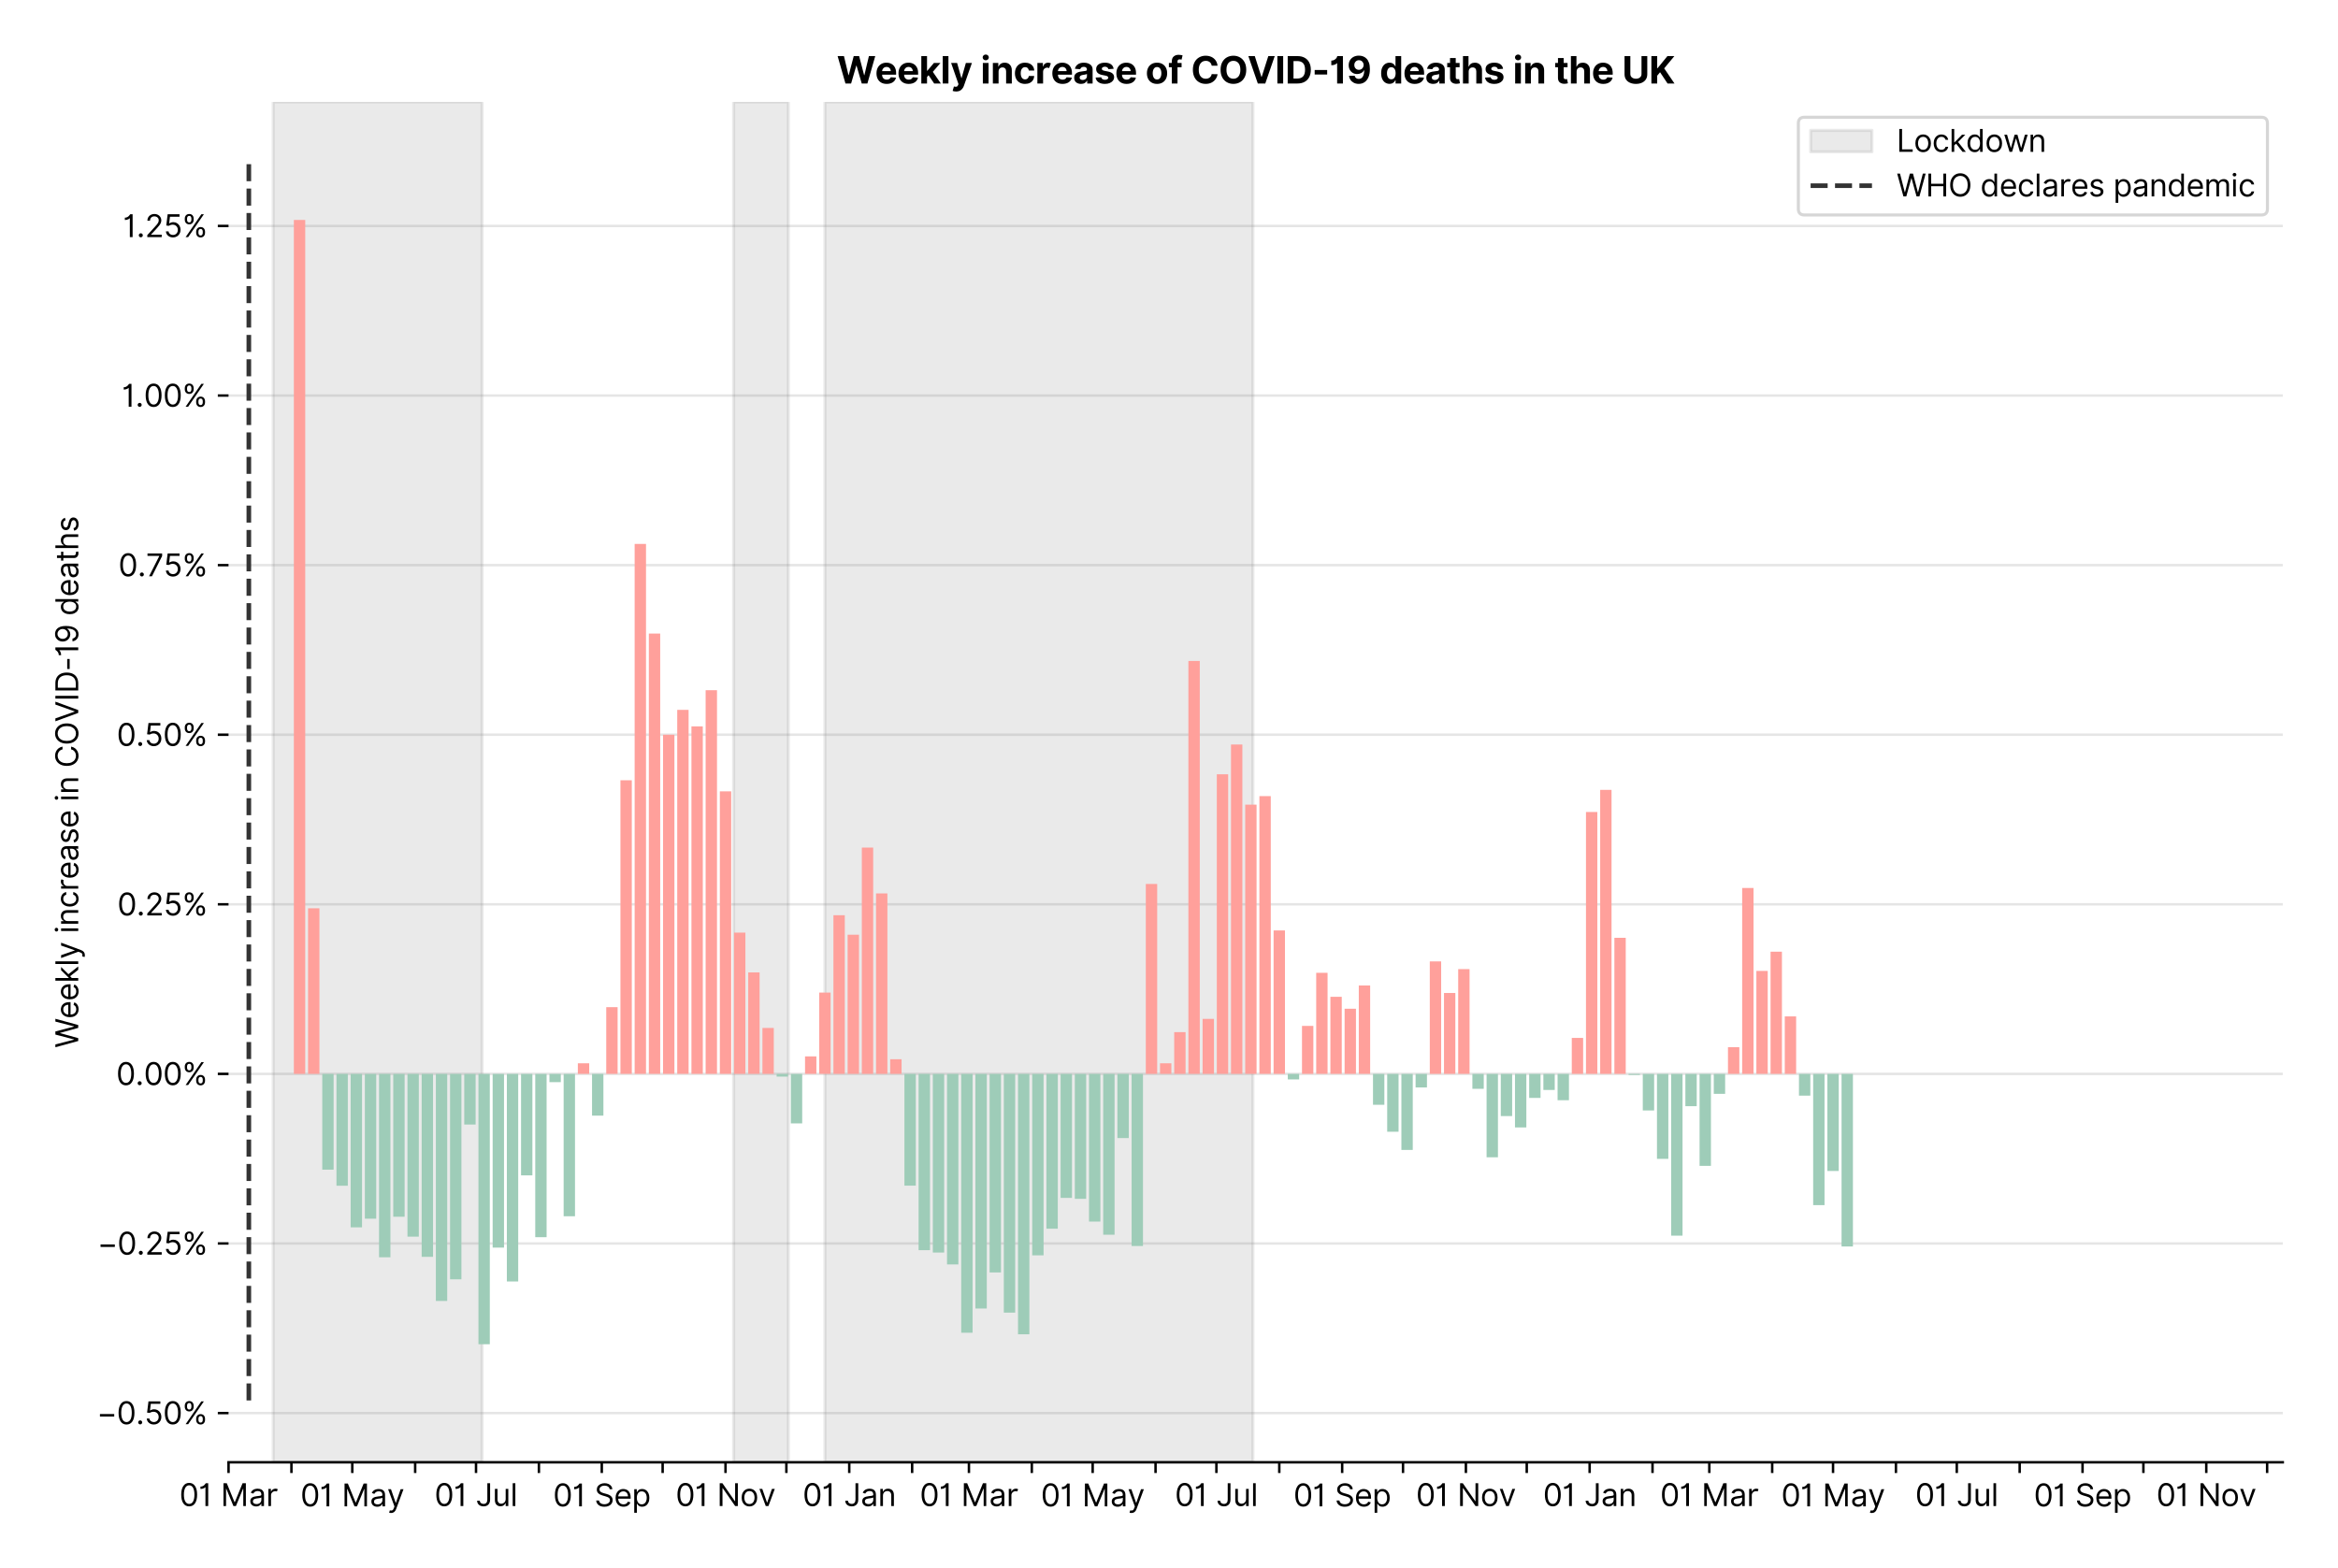 <?xml version="1.0" encoding="utf-8" standalone="no"?>
<!DOCTYPE svg PUBLIC "-//W3C//DTD SVG 1.1//EN"
  "http://www.w3.org/Graphics/SVG/1.1/DTD/svg11.dtd">
<svg xmlns:xlink="http://www.w3.org/1999/xlink" viewBox="0 0 762.098 511.234" xmlns="http://www.w3.org/2000/svg" version="1.1">
 <defs>
  <style type="text/css">*{stroke-linejoin: round; stroke-linecap: butt}</style>
 </defs>
 <g id="figure_1">
  <g id="patch_1">
   <path d="M 0 511.234 
L 762.098 511.234 
L 762.098 0 
L 0 0 
z
" style="fill: #ffffff"/>
  </g>
  <g id="axes_1">
   <g id="patch_2">
    <path d="M 74.498 476.745 
L 744.098 476.745 
L 744.098 33.225 
L 74.498 33.225 
z
" style="fill: #ffffff"/>
   </g>
   <g id="matplotlib.axis_1">
    <g id="xtick_1">
     <g id="line2d_1">
      <defs>
       <path id="m53c741e21d" d="M 0 0 
L 0 3.5 
" style="stroke: #000000; stroke-width: 0.8"/>
      </defs>
      <g>
       <use xlink:href="#m53c741e21d" x="74.498" y="476.745" style="stroke: #000000; stroke-width: 0.8"/>
      </g>
     </g>
     <g id="text_1">
      <!-- 01 Mar -->
      <g transform="translate(58.462 491.018) scale(0.1 -0.1)">
       <defs>
        <path id="Inter-Regular-30" d="M 2000 -64 
Q 1230 -64 806 561 
Q 382 1186 382 2327 
Q 382 3459 809 4088 
Q 1236 4718 2000 4718 
Q 2764 4718 3191 4088 
Q 3618 3459 3618 2327 
Q 3618 1186 3194 561 
Q 2771 -64 2000 -64 
z
M 2000 436 
Q 2509 436 2791 927 
Q 3073 1418 3073 2327 
Q 3073 3234 2789 3730 
Q 2505 4227 2000 4227 
Q 1496 4227 1211 3730 
Q 927 3234 927 2327 
Q 927 1418 1210 927 
Q 1493 436 2000 436 
z
" transform="scale(0.016)"/>
        <path id="Inter-Regular-31" d="M 1973 4655 
L 1973 0 
L 1409 0 
L 1409 3836 
L 1373 3836 
Q 1341 3773 1209 3692 
Q 1077 3611 868 3551 
Q 659 3491 391 3491 
L 391 3964 
Q 661 3964 859 4061 
Q 1057 4159 1190 4291 
Q 1323 4423 1392 4529 
Q 1461 4636 1473 4655 
L 1973 4655 
z
" transform="scale(0.016)"/>
        <path id="Inter-Regular-20" transform="scale(0.016)"/>
        <path id="Inter-Regular-4d" d="M 564 4655 
L 1236 4655 
L 2818 791 
L 2873 791 
L 4455 4655 
L 5127 4655 
L 5127 0 
L 4600 0 
L 4600 3536 
L 4555 3536 
L 3100 0 
L 2591 0 
L 1136 3536 
L 1091 3536 
L 1091 0 
L 564 0 
L 564 4655 
z
" transform="scale(0.016)"/>
        <path id="Inter-Regular-61" d="M 1518 -82 
Q 1186 -82 916 44 
Q 646 170 486 410 
Q 327 650 327 991 
Q 327 1291 445 1478 
Q 564 1666 761 1773 
Q 959 1880 1199 1933 
Q 1439 1986 1682 2018 
Q 2000 2059 2199 2080 
Q 2398 2102 2490 2154 
Q 2582 2207 2582 2336 
L 2582 2355 
Q 2582 2691 2399 2877 
Q 2216 3064 1846 3064 
Q 1461 3064 1243 2895 
Q 1025 2727 936 2536 
L 427 2718 
Q 564 3036 792 3214 
Q 1021 3393 1292 3464 
Q 1564 3536 1827 3536 
Q 1996 3536 2215 3496 
Q 2434 3457 2640 3334 
Q 2846 3211 2982 2963 
Q 3118 2716 3118 2300 
L 3118 0 
L 2582 0 
L 2582 473 
L 2555 473 
Q 2500 359 2373 229 
Q 2246 100 2034 9 
Q 1823 -82 1518 -82 
z
M 1600 400 
Q 1918 400 2137 525 
Q 2357 650 2469 847 
Q 2582 1045 2582 1264 
L 2582 1755 
Q 2548 1714 2433 1681 
Q 2318 1648 2169 1624 
Q 2021 1600 1881 1583 
Q 1741 1566 1655 1555 
Q 1446 1527 1265 1467 
Q 1084 1407 974 1287 
Q 864 1168 864 964 
Q 864 684 1072 542 
Q 1280 400 1600 400 
z
" transform="scale(0.016)"/>
        <path id="Inter-Regular-72" d="M 491 0 
L 491 3491 
L 1009 3491 
L 1009 2964 
L 1046 2964 
Q 1139 3223 1389 3384 
Q 1639 3545 1955 3545 
Q 2100 3545 2209 3511 
Q 2318 3477 2400 3418 
L 2218 2964 
Q 2161 2993 2085 3010 
Q 2009 3027 1909 3027 
Q 1527 3027 1277 2794 
Q 1027 2561 1027 2209 
L 1027 0 
L 491 0 
z
" transform="scale(0.016)"/>
       </defs>
       <use xlink:href="#Inter-Regular-30"/>
       <use xlink:href="#Inter-Regular-31" x="62.5"/>
       <use xlink:href="#Inter-Regular-20" x="106.676"/>
       <use xlink:href="#Inter-Regular-4d" x="134.801"/>
       <use xlink:href="#Inter-Regular-61" x="225.994"/>
       <use xlink:href="#Inter-Regular-72" x="282.386"/>
      </g>
     </g>
    </g>
    <g id="xtick_2">
     <g id="line2d_2">
      <g>
       <use xlink:href="#m53c741e21d" x="94.995" y="476.745" style="stroke: #000000; stroke-width: 0.8"/>
      </g>
     </g>
    </g>
    <g id="xtick_3">
     <g id="line2d_3">
      <g>
       <use xlink:href="#m53c741e21d" x="114.831" y="476.745" style="stroke: #000000; stroke-width: 0.8"/>
      </g>
     </g>
     <g id="text_2">
      <!-- 01 May -->
      <g transform="translate(97.928 491.117) scale(0.1 -0.1)">
       <defs>
        <path id="Inter-Regular-79" d="M 818 -1355 
Q 682 -1355 575 -1333 
Q 468 -1311 427 -1291 
L 564 -818 
Q 857 -893 1053 -814 
Q 1250 -736 1391 -345 
L 1509 -18 
L 218 3491 
L 800 3491 
L 1764 709 
L 1800 709 
L 2764 3491 
L 3346 3491 
L 1846 -564 
Q 1550 -1355 818 -1355 
z
" transform="scale(0.016)"/>
       </defs>
       <use xlink:href="#Inter-Regular-30"/>
       <use xlink:href="#Inter-Regular-31" x="62.5"/>
       <use xlink:href="#Inter-Regular-20" x="106.676"/>
       <use xlink:href="#Inter-Regular-4d" x="134.801"/>
       <use xlink:href="#Inter-Regular-61" x="225.994"/>
       <use xlink:href="#Inter-Regular-79" x="282.386"/>
      </g>
     </g>
    </g>
    <g id="xtick_4">
     <g id="line2d_4">
      <g>
       <use xlink:href="#m53c741e21d" x="135.328" y="476.745" style="stroke: #000000; stroke-width: 0.8"/>
      </g>
     </g>
    </g>
    <g id="xtick_5">
     <g id="line2d_5">
      <g>
       <use xlink:href="#m53c741e21d" x="155.164" y="476.745" style="stroke: #000000; stroke-width: 0.8"/>
      </g>
     </g>
     <g id="text_3">
      <!-- 01 Jul -->
      <g transform="translate(141.62 491.018) scale(0.1 -0.1)">
       <defs>
        <path id="Inter-Regular-4a" d="M 2346 4655 
L 2909 4655 
L 2909 1327 
Q 2909 657 2549 296 
Q 2189 -64 1582 -64 
Q 1200 -64 902 76 
Q 605 216 434 475 
Q 264 734 264 1091 
L 818 1091 
Q 818 795 1034 615 
Q 1250 436 1582 436 
Q 1948 436 2147 664 
Q 2346 893 2346 1327 
L 2346 4655 
z
" transform="scale(0.016)"/>
        <path id="Inter-Regular-75" d="M 2691 1427 
L 2691 3491 
L 3227 3491 
L 3227 0 
L 2691 0 
L 2691 591 
L 2655 591 
Q 2532 325 2273 140 
Q 2014 -45 1618 -45 
Q 1127 -45 809 280 
Q 491 605 491 1273 
L 491 3491 
L 1027 3491 
L 1027 1309 
Q 1027 927 1242 700 
Q 1457 473 1791 473 
Q 1991 473 2199 575 
Q 2407 677 2549 888 
Q 2691 1100 2691 1427 
z
" transform="scale(0.016)"/>
        <path id="Inter-Regular-6c" d="M 1027 4655 
L 1027 0 
L 491 0 
L 491 4655 
L 1027 4655 
z
" transform="scale(0.016)"/>
       </defs>
       <use xlink:href="#Inter-Regular-30"/>
       <use xlink:href="#Inter-Regular-31" x="62.5"/>
       <use xlink:href="#Inter-Regular-20" x="106.676"/>
       <use xlink:href="#Inter-Regular-4a" x="134.801"/>
       <use xlink:href="#Inter-Regular-75" x="189.063"/>
       <use xlink:href="#Inter-Regular-6c" x="247.159"/>
      </g>
     </g>
    </g>
    <g id="xtick_6">
     <g id="line2d_6">
      <g>
       <use xlink:href="#m53c741e21d" x="175.661" y="476.745" style="stroke: #000000; stroke-width: 0.8"/>
      </g>
     </g>
    </g>
    <g id="xtick_7">
     <g id="line2d_7">
      <g>
       <use xlink:href="#m53c741e21d" x="196.158" y="476.745" style="stroke: #000000; stroke-width: 0.8"/>
      </g>
     </g>
     <g id="text_4">
      <!-- 01 Sep -->
      <g transform="translate(180.271 491.117) scale(0.1 -0.1)">
       <defs>
        <path id="Inter-Regular-53" d="M 3109 3491 
Q 3068 3836 2777 4027 
Q 2486 4218 2064 4218 
Q 1600 4218 1318 3999 
Q 1036 3780 1036 3445 
Q 1036 3195 1189 3042 
Q 1343 2889 1553 2803 
Q 1764 2718 1936 2673 
L 2409 2545 
Q 2591 2498 2815 2414 
Q 3039 2330 3244 2185 
Q 3450 2041 3584 1816 
Q 3718 1591 3718 1264 
Q 3718 886 3521 581 
Q 3325 277 2949 97 
Q 2573 -82 2036 -82 
Q 1286 -82 845 272 
Q 405 627 364 1200 
L 946 1200 
Q 968 936 1124 764 
Q 1280 593 1519 510 
Q 1759 427 2036 427 
Q 2359 427 2616 533 
Q 2873 639 3023 828 
Q 3173 1018 3173 1273 
Q 3173 1505 3043 1650 
Q 2914 1795 2702 1886 
Q 2491 1977 2246 2045 
L 1673 2209 
Q 1127 2366 809 2657 
Q 491 2948 491 3418 
Q 491 3809 703 4101 
Q 916 4393 1276 4555 
Q 1636 4718 2082 4718 
Q 2532 4718 2882 4558 
Q 3232 4398 3437 4120 
Q 3643 3843 3655 3491 
L 3109 3491 
z
" transform="scale(0.016)"/>
        <path id="Inter-Regular-65" d="M 1955 -73 
Q 1450 -73 1085 151 
Q 721 375 524 778 
Q 327 1182 327 1718 
Q 327 2255 524 2665 
Q 721 3075 1074 3305 
Q 1427 3536 1900 3536 
Q 2173 3536 2439 3445 
Q 2705 3355 2923 3151 
Q 3141 2948 3270 2614 
Q 3400 2280 3400 1791 
L 3400 1564 
L 866 1564 
Q 884 1005 1183 707 
Q 1482 409 1955 409 
Q 2271 409 2498 545 
Q 2725 682 2827 955 
L 3346 809 
Q 3223 414 2854 170 
Q 2486 -73 1955 -73 
z
M 866 2027 
L 2855 2027 
Q 2855 2470 2595 2762 
Q 2336 3055 1900 3055 
Q 1593 3055 1368 2911 
Q 1143 2768 1013 2533 
Q 884 2298 866 2027 
z
" transform="scale(0.016)"/>
        <path id="Inter-Regular-70" d="M 491 -1309 
L 491 3491 
L 1009 3491 
L 1009 2936 
L 1073 2936 
Q 1132 3027 1237 3169 
Q 1343 3311 1542 3423 
Q 1741 3536 2082 3536 
Q 2523 3536 2859 3315 
Q 3196 3095 3384 2690 
Q 3573 2286 3573 1736 
Q 3573 1182 3384 776 
Q 3196 370 2861 148 
Q 2527 -73 2091 -73 
Q 1755 -73 1552 39 
Q 1350 152 1241 296 
Q 1132 441 1073 536 
L 1027 536 
L 1027 -1309 
L 491 -1309 
z
M 1018 1745 
Q 1018 1152 1276 780 
Q 1534 409 2018 409 
Q 2355 409 2581 587 
Q 2807 766 2921 1069 
Q 3036 1373 3036 1745 
Q 3036 2114 2923 2410 
Q 2811 2707 2585 2881 
Q 2359 3055 2018 3055 
Q 1527 3055 1272 2693 
Q 1018 2332 1018 1745 
z
" transform="scale(0.016)"/>
       </defs>
       <use xlink:href="#Inter-Regular-30"/>
       <use xlink:href="#Inter-Regular-31" x="62.5"/>
       <use xlink:href="#Inter-Regular-20" x="106.676"/>
       <use xlink:href="#Inter-Regular-53" x="134.801"/>
       <use xlink:href="#Inter-Regular-65" x="198.58"/>
       <use xlink:href="#Inter-Regular-70" x="256.818"/>
      </g>
     </g>
    </g>
    <g id="xtick_8">
     <g id="line2d_8">
      <g>
       <use xlink:href="#m53c741e21d" x="215.994" y="476.745" style="stroke: #000000; stroke-width: 0.8"/>
      </g>
     </g>
    </g>
    <g id="xtick_9">
     <g id="line2d_9">
      <g>
       <use xlink:href="#m53c741e21d" x="236.491" y="476.745" style="stroke: #000000; stroke-width: 0.8"/>
      </g>
     </g>
     <g id="text_5">
      <!-- 01 Nov -->
      <g transform="translate(220.22 491.018) scale(0.1 -0.1)">
       <defs>
        <path id="Inter-Regular-4e" d="M 4255 4655 
L 4255 0 
L 3709 0 
L 1173 3655 
L 1127 3655 
L 1127 0 
L 564 0 
L 564 4655 
L 1109 4655 
L 3655 991 
L 3700 991 
L 3700 4655 
L 4255 4655 
z
" transform="scale(0.016)"/>
        <path id="Inter-Regular-6f" d="M 1909 -73 
Q 1436 -73 1080 152 
Q 725 377 526 781 
Q 327 1186 327 1727 
Q 327 2273 526 2679 
Q 725 3086 1080 3311 
Q 1436 3536 1909 3536 
Q 2382 3536 2737 3311 
Q 3093 3086 3292 2679 
Q 3491 2273 3491 1727 
Q 3491 1186 3292 781 
Q 3093 377 2737 152 
Q 2382 -73 1909 -73 
z
M 1909 409 
Q 2268 409 2500 593 
Q 2732 777 2843 1077 
Q 2955 1377 2955 1727 
Q 2955 2077 2843 2379 
Q 2732 2682 2500 2868 
Q 2268 3055 1909 3055 
Q 1550 3055 1318 2868 
Q 1086 2682 975 2379 
Q 864 2077 864 1727 
Q 864 1377 975 1077 
Q 1086 777 1318 593 
Q 1550 409 1909 409 
z
" transform="scale(0.016)"/>
        <path id="Inter-Regular-76" d="M 3346 3491 
L 2055 0 
L 1509 0 
L 218 3491 
L 800 3491 
L 1764 709 
L 1800 709 
L 2764 3491 
L 3346 3491 
z
" transform="scale(0.016)"/>
       </defs>
       <use xlink:href="#Inter-Regular-30"/>
       <use xlink:href="#Inter-Regular-31" x="62.5"/>
       <use xlink:href="#Inter-Regular-20" x="106.676"/>
       <use xlink:href="#Inter-Regular-4e" x="134.801"/>
       <use xlink:href="#Inter-Regular-6f" x="210.085"/>
       <use xlink:href="#Inter-Regular-76" x="269.744"/>
      </g>
     </g>
    </g>
    <g id="xtick_10">
     <g id="line2d_10">
      <g>
       <use xlink:href="#m53c741e21d" x="256.327" y="476.745" style="stroke: #000000; stroke-width: 0.8"/>
      </g>
     </g>
    </g>
    <g id="xtick_11">
     <g id="line2d_11">
      <g>
       <use xlink:href="#m53c741e21d" x="276.824" y="476.745" style="stroke: #000000; stroke-width: 0.8"/>
      </g>
     </g>
     <g id="text_6">
      <!-- 01 Jan -->
      <g transform="translate(261.624 491.018) scale(0.1 -0.1)">
       <defs>
        <path id="Inter-Regular-6e" d="M 1027 2100 
L 1027 0 
L 491 0 
L 491 3491 
L 1009 3491 
L 1009 2945 
L 1055 2945 
Q 1177 3211 1427 3373 
Q 1677 3536 2073 3536 
Q 2602 3536 2928 3211 
Q 3255 2886 3255 2218 
L 3255 0 
L 2718 0 
L 2718 2182 
Q 2718 2593 2504 2824 
Q 2291 3055 1918 3055 
Q 1534 3055 1280 2806 
Q 1027 2557 1027 2100 
z
" transform="scale(0.016)"/>
       </defs>
       <use xlink:href="#Inter-Regular-30"/>
       <use xlink:href="#Inter-Regular-31" x="62.5"/>
       <use xlink:href="#Inter-Regular-20" x="106.676"/>
       <use xlink:href="#Inter-Regular-4a" x="134.801"/>
       <use xlink:href="#Inter-Regular-61" x="189.063"/>
       <use xlink:href="#Inter-Regular-6e" x="245.455"/>
      </g>
     </g>
    </g>
    <g id="xtick_12">
     <g id="line2d_12">
      <g>
       <use xlink:href="#m53c741e21d" x="297.321" y="476.745" style="stroke: #000000; stroke-width: 0.8"/>
      </g>
     </g>
    </g>
    <g id="xtick_13">
     <g id="line2d_13">
      <g>
       <use xlink:href="#m53c741e21d" x="315.834" y="476.745" style="stroke: #000000; stroke-width: 0.8"/>
      </g>
     </g>
     <g id="text_7">
      <!-- 01 Mar -->
      <g transform="translate(299.797 491.018) scale(0.1 -0.1)">
       <use xlink:href="#Inter-Regular-30"/>
       <use xlink:href="#Inter-Regular-31" x="62.5"/>
       <use xlink:href="#Inter-Regular-20" x="106.676"/>
       <use xlink:href="#Inter-Regular-4d" x="134.801"/>
       <use xlink:href="#Inter-Regular-61" x="225.994"/>
       <use xlink:href="#Inter-Regular-72" x="282.386"/>
      </g>
     </g>
    </g>
    <g id="xtick_14">
     <g id="line2d_14">
      <g>
       <use xlink:href="#m53c741e21d" x="336.331" y="476.745" style="stroke: #000000; stroke-width: 0.8"/>
      </g>
     </g>
    </g>
    <g id="xtick_15">
     <g id="line2d_15">
      <g>
       <use xlink:href="#m53c741e21d" x="356.167" y="476.745" style="stroke: #000000; stroke-width: 0.8"/>
      </g>
     </g>
     <g id="text_8">
      <!-- 01 May -->
      <g transform="translate(339.264 491.117) scale(0.1 -0.1)">
       <use xlink:href="#Inter-Regular-30"/>
       <use xlink:href="#Inter-Regular-31" x="62.5"/>
       <use xlink:href="#Inter-Regular-20" x="106.676"/>
       <use xlink:href="#Inter-Regular-4d" x="134.801"/>
       <use xlink:href="#Inter-Regular-61" x="225.994"/>
       <use xlink:href="#Inter-Regular-79" x="282.386"/>
      </g>
     </g>
    </g>
    <g id="xtick_16">
     <g id="line2d_16">
      <g>
       <use xlink:href="#m53c741e21d" x="376.664" y="476.745" style="stroke: #000000; stroke-width: 0.8"/>
      </g>
     </g>
    </g>
    <g id="xtick_17">
     <g id="line2d_17">
      <g>
       <use xlink:href="#m53c741e21d" x="396.5" y="476.745" style="stroke: #000000; stroke-width: 0.8"/>
      </g>
     </g>
     <g id="text_9">
      <!-- 01 Jul -->
      <g transform="translate(382.956 491.018) scale(0.1 -0.1)">
       <use xlink:href="#Inter-Regular-30"/>
       <use xlink:href="#Inter-Regular-31" x="62.5"/>
       <use xlink:href="#Inter-Regular-20" x="106.676"/>
       <use xlink:href="#Inter-Regular-4a" x="134.801"/>
       <use xlink:href="#Inter-Regular-75" x="189.063"/>
       <use xlink:href="#Inter-Regular-6c" x="247.159"/>
      </g>
     </g>
    </g>
    <g id="xtick_18">
     <g id="line2d_18">
      <g>
       <use xlink:href="#m53c741e21d" x="416.997" y="476.745" style="stroke: #000000; stroke-width: 0.8"/>
      </g>
     </g>
    </g>
    <g id="xtick_19">
     <g id="line2d_19">
      <g>
       <use xlink:href="#m53c741e21d" x="437.494" y="476.745" style="stroke: #000000; stroke-width: 0.8"/>
      </g>
     </g>
     <g id="text_10">
      <!-- 01 Sep -->
      <g transform="translate(421.606 491.117) scale(0.1 -0.1)">
       <use xlink:href="#Inter-Regular-30"/>
       <use xlink:href="#Inter-Regular-31" x="62.5"/>
       <use xlink:href="#Inter-Regular-20" x="106.676"/>
       <use xlink:href="#Inter-Regular-53" x="134.801"/>
       <use xlink:href="#Inter-Regular-65" x="198.58"/>
       <use xlink:href="#Inter-Regular-70" x="256.818"/>
      </g>
     </g>
    </g>
    <g id="xtick_20">
     <g id="line2d_20">
      <g>
       <use xlink:href="#m53c741e21d" x="457.329" y="476.745" style="stroke: #000000; stroke-width: 0.8"/>
      </g>
     </g>
    </g>
    <g id="xtick_21">
     <g id="line2d_21">
      <g>
       <use xlink:href="#m53c741e21d" x="477.826" y="476.745" style="stroke: #000000; stroke-width: 0.8"/>
      </g>
     </g>
     <g id="text_11">
      <!-- 01 Nov -->
      <g transform="translate(461.555 491.018) scale(0.1 -0.1)">
       <use xlink:href="#Inter-Regular-30"/>
       <use xlink:href="#Inter-Regular-31" x="62.5"/>
       <use xlink:href="#Inter-Regular-20" x="106.676"/>
       <use xlink:href="#Inter-Regular-4e" x="134.801"/>
       <use xlink:href="#Inter-Regular-6f" x="210.085"/>
       <use xlink:href="#Inter-Regular-76" x="269.744"/>
      </g>
     </g>
    </g>
    <g id="xtick_22">
     <g id="line2d_22">
      <g>
       <use xlink:href="#m53c741e21d" x="497.662" y="476.745" style="stroke: #000000; stroke-width: 0.8"/>
      </g>
     </g>
    </g>
    <g id="xtick_23">
     <g id="line2d_23">
      <g>
       <use xlink:href="#m53c741e21d" x="518.159" y="476.745" style="stroke: #000000; stroke-width: 0.8"/>
      </g>
     </g>
     <g id="text_12">
      <!-- 01 Jan -->
      <g transform="translate(502.96 491.018) scale(0.1 -0.1)">
       <use xlink:href="#Inter-Regular-30"/>
       <use xlink:href="#Inter-Regular-31" x="62.5"/>
       <use xlink:href="#Inter-Regular-20" x="106.676"/>
       <use xlink:href="#Inter-Regular-4a" x="134.801"/>
       <use xlink:href="#Inter-Regular-61" x="189.063"/>
       <use xlink:href="#Inter-Regular-6e" x="245.455"/>
      </g>
     </g>
    </g>
    <g id="xtick_24">
     <g id="line2d_24">
      <g>
       <use xlink:href="#m53c741e21d" x="538.656" y="476.745" style="stroke: #000000; stroke-width: 0.8"/>
      </g>
     </g>
    </g>
    <g id="xtick_25">
     <g id="line2d_25">
      <g>
       <use xlink:href="#m53c741e21d" x="557.17" y="476.745" style="stroke: #000000; stroke-width: 0.8"/>
      </g>
     </g>
     <g id="text_13">
      <!-- 01 Mar -->
      <g transform="translate(541.133 491.018) scale(0.1 -0.1)">
       <use xlink:href="#Inter-Regular-30"/>
       <use xlink:href="#Inter-Regular-31" x="62.5"/>
       <use xlink:href="#Inter-Regular-20" x="106.676"/>
       <use xlink:href="#Inter-Regular-4d" x="134.801"/>
       <use xlink:href="#Inter-Regular-61" x="225.994"/>
       <use xlink:href="#Inter-Regular-72" x="282.386"/>
      </g>
     </g>
    </g>
    <g id="xtick_26">
     <g id="line2d_26">
      <g>
       <use xlink:href="#m53c741e21d" x="577.667" y="476.745" style="stroke: #000000; stroke-width: 0.8"/>
      </g>
     </g>
    </g>
    <g id="xtick_27">
     <g id="line2d_27">
      <g>
       <use xlink:href="#m53c741e21d" x="597.502" y="476.745" style="stroke: #000000; stroke-width: 0.8"/>
      </g>
     </g>
     <g id="text_14">
      <!-- 01 May -->
      <g transform="translate(580.599 491.117) scale(0.1 -0.1)">
       <use xlink:href="#Inter-Regular-30"/>
       <use xlink:href="#Inter-Regular-31" x="62.5"/>
       <use xlink:href="#Inter-Regular-20" x="106.676"/>
       <use xlink:href="#Inter-Regular-4d" x="134.801"/>
       <use xlink:href="#Inter-Regular-61" x="225.994"/>
       <use xlink:href="#Inter-Regular-79" x="282.386"/>
      </g>
     </g>
    </g>
    <g id="xtick_28">
     <g id="line2d_28">
      <g>
       <use xlink:href="#m53c741e21d" x="617.999" y="476.745" style="stroke: #000000; stroke-width: 0.8"/>
      </g>
     </g>
    </g>
    <g id="xtick_29">
     <g id="line2d_29">
      <g>
       <use xlink:href="#m53c741e21d" x="637.835" y="476.745" style="stroke: #000000; stroke-width: 0.8"/>
      </g>
     </g>
     <g id="text_15">
      <!-- 01 Jul -->
      <g transform="translate(624.291 491.018) scale(0.1 -0.1)">
       <use xlink:href="#Inter-Regular-30"/>
       <use xlink:href="#Inter-Regular-31" x="62.5"/>
       <use xlink:href="#Inter-Regular-20" x="106.676"/>
       <use xlink:href="#Inter-Regular-4a" x="134.801"/>
       <use xlink:href="#Inter-Regular-75" x="189.063"/>
       <use xlink:href="#Inter-Regular-6c" x="247.159"/>
      </g>
     </g>
    </g>
    <g id="xtick_30">
     <g id="line2d_30">
      <g>
       <use xlink:href="#m53c741e21d" x="658.332" y="476.745" style="stroke: #000000; stroke-width: 0.8"/>
      </g>
     </g>
    </g>
    <g id="xtick_31">
     <g id="line2d_31">
      <g>
       <use xlink:href="#m53c741e21d" x="678.829" y="476.745" style="stroke: #000000; stroke-width: 0.8"/>
      </g>
     </g>
     <g id="text_16">
      <!-- 01 Sep -->
      <g transform="translate(662.942 491.117) scale(0.1 -0.1)">
       <use xlink:href="#Inter-Regular-30"/>
       <use xlink:href="#Inter-Regular-31" x="62.5"/>
       <use xlink:href="#Inter-Regular-20" x="106.676"/>
       <use xlink:href="#Inter-Regular-53" x="134.801"/>
       <use xlink:href="#Inter-Regular-65" x="198.58"/>
       <use xlink:href="#Inter-Regular-70" x="256.818"/>
      </g>
     </g>
    </g>
    <g id="xtick_32">
     <g id="line2d_32">
      <g>
       <use xlink:href="#m53c741e21d" x="698.665" y="476.745" style="stroke: #000000; stroke-width: 0.8"/>
      </g>
     </g>
    </g>
    <g id="xtick_33">
     <g id="line2d_33">
      <g>
       <use xlink:href="#m53c741e21d" x="719.162" y="476.745" style="stroke: #000000; stroke-width: 0.8"/>
      </g>
     </g>
     <g id="text_17">
      <!-- 01 Nov -->
      <g transform="translate(702.891 491.018) scale(0.1 -0.1)">
       <use xlink:href="#Inter-Regular-30"/>
       <use xlink:href="#Inter-Regular-31" x="62.5"/>
       <use xlink:href="#Inter-Regular-20" x="106.676"/>
       <use xlink:href="#Inter-Regular-4e" x="134.801"/>
       <use xlink:href="#Inter-Regular-6f" x="210.085"/>
       <use xlink:href="#Inter-Regular-76" x="269.744"/>
      </g>
     </g>
    </g>
    <g id="xtick_34">
     <g id="line2d_34">
      <g>
       <use xlink:href="#m53c741e21d" x="738.998" y="476.745" style="stroke: #000000; stroke-width: 0.8"/>
      </g>
     </g>
    </g>
   </g>
   <g id="matplotlib.axis_2">
    <g id="ytick_1">
     <g id="line2d_35">
      <path d="M 74.498 460.698 
L 744.098 460.698 
" clip-path="url(#p68c43b0446)" style="fill: none; stroke: #e5e5e5; stroke-width: 0.8; stroke-linecap: square"/>
     </g>
     <g id="line2d_36">
      <defs>
       <path id="m82ed25cb14" d="M 0 0 
L -3.5 0 
" style="stroke: #000000; stroke-width: 0.8"/>
      </defs>
      <g>
       <use xlink:href="#m82ed25cb14" x="74.498" y="460.698" style="stroke: #000000; stroke-width: 0.8"/>
      </g>
     </g>
     <g id="text_18">
      <!-- −0.50% -->
      <g transform="translate(31.617 464.335) scale(0.1 -0.1)">
       <defs>
        <path id="Inter-Regular-2212" d="M 3509 2073 
L 3509 1564 
L 600 1564 
L 600 2073 
L 3509 2073 
z
" transform="scale(0.016)"/>
        <path id="Inter-Regular-2e" d="M 882 -36 
Q 714 -36 593 84 
Q 473 205 473 373 
Q 473 541 593 661 
Q 714 782 882 782 
Q 1050 782 1170 661 
Q 1291 541 1291 373 
Q 1291 205 1170 84 
Q 1050 -36 882 -36 
z
" transform="scale(0.016)"/>
        <path id="Inter-Regular-35" d="M 1936 -64 
Q 1536 -64 1216 95 
Q 896 255 702 532 
Q 509 809 491 1164 
L 1036 1164 
Q 1068 848 1324 642 
Q 1580 436 1936 436 
Q 2223 436 2447 570 
Q 2671 705 2799 940 
Q 2927 1175 2927 1473 
Q 2927 1777 2794 2017 
Q 2661 2257 2429 2395 
Q 2198 2534 1900 2536 
Q 1686 2539 1461 2472 
Q 1236 2405 1091 2300 
L 564 2364 
L 846 4655 
L 3264 4655 
L 3264 4155 
L 1318 4155 
L 1155 2782 
L 1182 2782 
Q 1325 2895 1541 2970 
Q 1757 3045 1991 3045 
Q 2418 3045 2753 2842 
Q 3089 2639 3281 2286 
Q 3473 1934 3473 1482 
Q 3473 1036 3274 687 
Q 3075 339 2727 137 
Q 2380 -64 1936 -64 
z
" transform="scale(0.016)"/>
        <path id="Inter-Regular-25" d="M 2855 873 
L 2855 1118 
Q 2855 1373 2960 1585 
Q 3066 1798 3269 1926 
Q 3473 2055 3764 2055 
Q 4059 2055 4259 1926 
Q 4459 1798 4561 1585 
Q 4664 1373 4664 1118 
L 4664 873 
Q 4664 618 4560 405 
Q 4457 193 4256 64 
Q 4055 -64 3764 -64 
Q 3468 -64 3266 64 
Q 3064 193 2959 405 
Q 2855 618 2855 873 
z
M 536 3536 
L 536 3782 
Q 536 4036 642 4248 
Q 748 4461 951 4589 
Q 1155 4718 1446 4718 
Q 1741 4718 1941 4589 
Q 2141 4461 2243 4248 
Q 2346 4036 2346 3782 
L 2346 3536 
Q 2346 3282 2242 3069 
Q 2139 2857 1937 2728 
Q 1736 2600 1446 2600 
Q 1150 2600 948 2728 
Q 746 2857 641 3069 
Q 536 3282 536 3536 
z
M 709 0 
L 3909 4655 
L 4427 4655 
L 1227 0 
L 709 0 
z
M 3318 1118 
L 3318 873 
Q 3318 661 3418 494 
Q 3518 327 3764 327 
Q 4002 327 4101 494 
Q 4200 661 4200 873 
L 4200 1118 
Q 4200 1330 4104 1497 
Q 4009 1664 3764 1664 
Q 3525 1664 3421 1497 
Q 3318 1330 3318 1118 
z
M 1000 3782 
L 1000 3536 
Q 1000 3325 1100 3158 
Q 1200 2991 1446 2991 
Q 1684 2991 1783 3158 
Q 1882 3325 1882 3536 
L 1882 3782 
Q 1882 3993 1786 4160 
Q 1691 4327 1446 4327 
Q 1207 4327 1103 4160 
Q 1000 3993 1000 3782 
z
" transform="scale(0.016)"/>
       </defs>
       <use xlink:href="#Inter-Regular-2212"/>
       <use xlink:href="#Inter-Regular-30" x="64.205"/>
       <use xlink:href="#Inter-Regular-2e" x="126.705"/>
       <use xlink:href="#Inter-Regular-35" x="154.261"/>
       <use xlink:href="#Inter-Regular-30" x="215.057"/>
       <use xlink:href="#Inter-Regular-25" x="277.557"/>
      </g>
     </g>
    </g>
    <g id="ytick_2">
     <g id="line2d_37">
      <path d="M 74.498 405.408 
L 744.098 405.408 
" clip-path="url(#p68c43b0446)" style="fill: none; stroke: #e5e5e5; stroke-width: 0.8; stroke-linecap: square"/>
     </g>
     <g id="line2d_38">
      <g>
       <use xlink:href="#m82ed25cb14" x="74.498" y="405.408" style="stroke: #000000; stroke-width: 0.8"/>
      </g>
     </g>
     <g id="text_19">
      <!-- −0.25% -->
      <g transform="translate(31.816 409.045) scale(0.1 -0.1)">
       <defs>
        <path id="Inter-Regular-32" d="M 482 0 
L 482 409 
L 2018 2091 
Q 2289 2386 2464 2605 
Q 2639 2825 2724 3019 
Q 2809 3214 2809 3427 
Q 2809 3795 2553 4011 
Q 2298 4227 1918 4227 
Q 1514 4227 1275 3985 
Q 1036 3743 1036 3345 
L 500 3345 
Q 500 3755 688 4064 
Q 877 4373 1203 4545 
Q 1530 4718 1936 4718 
Q 2346 4718 2661 4545 
Q 2977 4373 3156 4079 
Q 3336 3786 3336 3427 
Q 3336 3170 3244 2926 
Q 3152 2682 2926 2383 
Q 2700 2084 2300 1655 
L 1255 536 
L 1255 500 
L 3418 500 
L 3418 0 
L 482 0 
z
" transform="scale(0.016)"/>
       </defs>
       <use xlink:href="#Inter-Regular-2212"/>
       <use xlink:href="#Inter-Regular-30" x="64.205"/>
       <use xlink:href="#Inter-Regular-2e" x="126.705"/>
       <use xlink:href="#Inter-Regular-32" x="154.261"/>
       <use xlink:href="#Inter-Regular-35" x="214.773"/>
       <use xlink:href="#Inter-Regular-25" x="275.568"/>
      </g>
     </g>
    </g>
    <g id="ytick_3">
     <g id="line2d_39">
      <path d="M 74.498 350.118 
L 744.098 350.118 
" clip-path="url(#p68c43b0446)" style="fill: none; stroke: #e5e5e5; stroke-width: 0.8; stroke-linecap: square"/>
     </g>
     <g id="line2d_40">
      <g>
       <use xlink:href="#m82ed25cb14" x="74.498" y="350.118" style="stroke: #000000; stroke-width: 0.8"/>
      </g>
     </g>
     <g id="text_20">
      <!-- 0.00% -->
      <g transform="translate(37.867 353.755) scale(0.1 -0.1)">
       <use xlink:href="#Inter-Regular-30"/>
       <use xlink:href="#Inter-Regular-2e" x="62.5"/>
       <use xlink:href="#Inter-Regular-30" x="90.057"/>
       <use xlink:href="#Inter-Regular-30" x="152.557"/>
       <use xlink:href="#Inter-Regular-25" x="215.057"/>
      </g>
     </g>
    </g>
    <g id="ytick_4">
     <g id="line2d_41">
      <path d="M 74.498 294.829 
L 744.098 294.829 
" clip-path="url(#p68c43b0446)" style="fill: none; stroke: #e5e5e5; stroke-width: 0.8; stroke-linecap: square"/>
     </g>
     <g id="line2d_42">
      <g>
       <use xlink:href="#m82ed25cb14" x="74.498" y="294.829" style="stroke: #000000; stroke-width: 0.8"/>
      </g>
     </g>
     <g id="text_21">
      <!-- 0.25% -->
      <g transform="translate(38.236 298.465) scale(0.1 -0.1)">
       <use xlink:href="#Inter-Regular-30"/>
       <use xlink:href="#Inter-Regular-2e" x="62.5"/>
       <use xlink:href="#Inter-Regular-32" x="90.057"/>
       <use xlink:href="#Inter-Regular-35" x="150.568"/>
       <use xlink:href="#Inter-Regular-25" x="211.364"/>
      </g>
     </g>
    </g>
    <g id="ytick_5">
     <g id="line2d_43">
      <path d="M 74.498 239.539 
L 744.098 239.539 
" clip-path="url(#p68c43b0446)" style="fill: none; stroke: #e5e5e5; stroke-width: 0.8; stroke-linecap: square"/>
     </g>
     <g id="line2d_44">
      <g>
       <use xlink:href="#m82ed25cb14" x="74.498" y="239.539" style="stroke: #000000; stroke-width: 0.8"/>
      </g>
     </g>
     <g id="text_22">
      <!-- 0.50% -->
      <g transform="translate(38.038 243.175) scale(0.1 -0.1)">
       <use xlink:href="#Inter-Regular-30"/>
       <use xlink:href="#Inter-Regular-2e" x="62.5"/>
       <use xlink:href="#Inter-Regular-35" x="90.057"/>
       <use xlink:href="#Inter-Regular-30" x="150.852"/>
       <use xlink:href="#Inter-Regular-25" x="213.352"/>
      </g>
     </g>
    </g>
    <g id="ytick_6">
     <g id="line2d_45">
      <path d="M 74.498 184.249 
L 744.098 184.249 
" clip-path="url(#p68c43b0446)" style="fill: none; stroke: #e5e5e5; stroke-width: 0.8; stroke-linecap: square"/>
     </g>
     <g id="line2d_46">
      <g>
       <use xlink:href="#m82ed25cb14" x="74.498" y="184.249" style="stroke: #000000; stroke-width: 0.8"/>
      </g>
     </g>
     <g id="text_23">
      <!-- 0.75% -->
      <g transform="translate(38.577 187.885) scale(0.1 -0.1)">
       <defs>
        <path id="Inter-Regular-37" d="M 627 0 
L 2709 4118 
L 2709 4155 
L 309 4155 
L 309 4655 
L 3291 4655 
L 3291 4127 
L 1218 0 
L 627 0 
z
" transform="scale(0.016)"/>
       </defs>
       <use xlink:href="#Inter-Regular-30"/>
       <use xlink:href="#Inter-Regular-2e" x="62.5"/>
       <use xlink:href="#Inter-Regular-37" x="90.057"/>
       <use xlink:href="#Inter-Regular-35" x="147.159"/>
       <use xlink:href="#Inter-Regular-25" x="207.955"/>
      </g>
     </g>
    </g>
    <g id="ytick_7">
     <g id="line2d_47">
      <path d="M 74.498 128.959 
L 744.098 128.959 
" clip-path="url(#p68c43b0446)" style="fill: none; stroke: #e5e5e5; stroke-width: 0.8; stroke-linecap: square"/>
     </g>
     <g id="line2d_48">
      <g>
       <use xlink:href="#m82ed25cb14" x="74.498" y="128.959" style="stroke: #000000; stroke-width: 0.8"/>
      </g>
     </g>
     <g id="text_24">
      <!-- 1.00% -->
      <g transform="translate(39.7 132.596) scale(0.1 -0.1)">
       <use xlink:href="#Inter-Regular-31"/>
       <use xlink:href="#Inter-Regular-2e" x="44.176"/>
       <use xlink:href="#Inter-Regular-30" x="71.733"/>
       <use xlink:href="#Inter-Regular-30" x="134.233"/>
       <use xlink:href="#Inter-Regular-25" x="196.733"/>
      </g>
     </g>
    </g>
    <g id="ytick_8">
     <g id="line2d_49">
      <path d="M 74.498 73.669 
L 744.098 73.669 
" clip-path="url(#p68c43b0446)" style="fill: none; stroke: #e5e5e5; stroke-width: 0.8; stroke-linecap: square"/>
     </g>
     <g id="line2d_50">
      <g>
       <use xlink:href="#m82ed25cb14" x="74.498" y="73.669" style="stroke: #000000; stroke-width: 0.8"/>
      </g>
     </g>
     <g id="text_25">
      <!-- 1.25% -->
      <g transform="translate(40.069 77.306) scale(0.1 -0.1)">
       <use xlink:href="#Inter-Regular-31"/>
       <use xlink:href="#Inter-Regular-2e" x="44.176"/>
       <use xlink:href="#Inter-Regular-32" x="71.733"/>
       <use xlink:href="#Inter-Regular-35" x="132.244"/>
       <use xlink:href="#Inter-Regular-25" x="193.04"/>
      </g>
     </g>
    </g>
    <g id="text_26">
     <!-- Weekly increase in COVID-19 deaths -->
     <g transform="translate(25.5 341.649) rotate(-90) scale(0.1 -0.1)">
      <defs>
       <path id="Inter-Regular-57" d="M 1409 0 
L 136 4655 
L 709 4655 
L 1682 864 
L 1727 864 
L 2718 4655 
L 3355 4655 
L 4346 864 
L 4391 864 
L 5364 4655 
L 5936 4655 
L 4664 0 
L 4082 0 
L 3055 3709 
L 3018 3709 
L 1991 0 
L 1409 0 
z
" transform="scale(0.016)"/>
       <path id="Inter-Regular-6b" d="M 491 0 
L 491 4655 
L 1027 4655 
L 1027 1936 
L 1091 1936 
L 2618 3491 
L 3282 3491 
L 1807 2000 
L 3391 0 
L 2709 0 
L 1402 1655 
L 1027 1307 
L 1027 0 
L 491 0 
z
" transform="scale(0.016)"/>
       <path id="Inter-Regular-69" d="M 491 0 
L 491 3491 
L 1027 3491 
L 1027 0 
L 491 0 
z
M 764 4073 
Q 607 4073 494 4179 
Q 382 4286 382 4436 
Q 382 4586 494 4693 
Q 607 4800 764 4800 
Q 921 4800 1033 4693 
Q 1146 4586 1146 4436 
Q 1146 4286 1033 4179 
Q 921 4073 764 4073 
z
" transform="scale(0.016)"/>
       <path id="Inter-Regular-63" d="M 1909 -73 
Q 1418 -73 1063 159 
Q 709 391 518 798 
Q 327 1205 327 1727 
Q 327 2259 524 2667 
Q 721 3075 1074 3305 
Q 1427 3536 1900 3536 
Q 2268 3536 2563 3400 
Q 2859 3264 3047 3018 
Q 3236 2773 3282 2445 
L 2746 2445 
Q 2684 2684 2474 2869 
Q 2264 3055 1909 3055 
Q 1439 3055 1151 2697 
Q 864 2339 864 1745 
Q 864 1139 1148 774 
Q 1432 409 1909 409 
Q 2223 409 2447 570 
Q 2671 732 2746 1018 
L 3282 1018 
Q 3236 709 3058 462 
Q 2880 216 2588 71 
Q 2296 -73 1909 -73 
z
" transform="scale(0.016)"/>
       <path id="Inter-Regular-73" d="M 2964 2709 
L 2482 2573 
Q 2411 2755 2245 2914 
Q 2080 3073 1727 3073 
Q 1407 3073 1194 2926 
Q 982 2780 982 2555 
Q 982 2355 1127 2239 
Q 1273 2123 1582 2045 
L 2100 1918 
Q 3027 1691 3027 973 
Q 3027 673 2855 436 
Q 2684 200 2377 63 
Q 2071 -73 1664 -73 
Q 1130 -73 780 159 
Q 430 391 336 836 
L 846 964 
Q 989 400 1655 400 
Q 2030 400 2251 560 
Q 2473 720 2473 945 
Q 2473 1316 1955 1436 
L 1373 1573 
Q 893 1686 669 1926 
Q 446 2166 446 2527 
Q 446 2823 613 3050 
Q 780 3277 1069 3406 
Q 1359 3536 1727 3536 
Q 2246 3536 2542 3309 
Q 2839 3082 2964 2709 
z
" transform="scale(0.016)"/>
       <path id="Inter-Regular-43" d="M 4309 3200 
L 3746 3200 
Q 3677 3523 3484 3743 
Q 3291 3964 3018 4077 
Q 2746 4191 2436 4191 
Q 2014 4191 1672 3977 
Q 1330 3764 1128 3348 
Q 927 2932 927 2327 
Q 927 1723 1128 1307 
Q 1330 891 1672 677 
Q 2014 464 2436 464 
Q 2746 464 3018 577 
Q 3291 691 3484 911 
Q 3677 1132 3746 1455 
L 4309 1455 
Q 4223 977 3957 637 
Q 3691 298 3298 117 
Q 2905 -64 2436 -64 
Q 1841 -64 1377 227 
Q 914 518 648 1054 
Q 382 1591 382 2327 
Q 382 3064 648 3600 
Q 914 4136 1377 4427 
Q 1841 4718 2436 4718 
Q 2905 4718 3298 4537 
Q 3691 4357 3957 4017 
Q 4223 3677 4309 3200 
z
" transform="scale(0.016)"/>
       <path id="Inter-Regular-4f" d="M 4491 2327 
Q 4491 1591 4225 1054 
Q 3959 518 3495 227 
Q 3032 -64 2436 -64 
Q 1841 -64 1377 227 
Q 914 518 648 1054 
Q 382 1591 382 2327 
Q 382 3064 648 3600 
Q 914 4136 1377 4427 
Q 1841 4718 2436 4718 
Q 3032 4718 3495 4427 
Q 3959 4136 4225 3600 
Q 4491 3064 4491 2327 
z
M 3946 2327 
Q 3946 2932 3744 3348 
Q 3543 3764 3201 3977 
Q 2859 4191 2436 4191 
Q 2014 4191 1672 3977 
Q 1330 3764 1128 3348 
Q 927 2932 927 2327 
Q 927 1723 1128 1307 
Q 1330 891 1672 677 
Q 2014 464 2436 464 
Q 2859 464 3201 677 
Q 3543 891 3744 1307 
Q 3946 1723 3946 2327 
z
" transform="scale(0.016)"/>
       <path id="Inter-Regular-56" d="M 755 4655 
L 2136 736 
L 2191 736 
L 3573 4655 
L 4164 4655 
L 2455 0 
L 1873 0 
L 164 4655 
L 755 4655 
z
" transform="scale(0.016)"/>
       <path id="Inter-Regular-49" d="M 1127 4655 
L 1127 0 
L 564 0 
L 564 4655 
L 1127 4655 
z
" transform="scale(0.016)"/>
       <path id="Inter-Regular-44" d="M 2000 0 
L 564 0 
L 564 4655 
L 2064 4655 
Q 2741 4655 3223 4376 
Q 3705 4098 3961 3578 
Q 4218 3059 4218 2336 
Q 4218 1609 3959 1085 
Q 3700 561 3204 280 
Q 2709 0 2000 0 
z
M 1127 500 
L 1964 500 
Q 2830 500 3251 992 
Q 3673 1484 3673 2336 
Q 3673 3182 3259 3668 
Q 2846 4155 2027 4155 
L 1127 4155 
L 1127 500 
z
" transform="scale(0.016)"/>
       <path id="Inter-Regular-2d" d="M 2491 2245 
L 2491 1745 
L 455 1745 
L 455 2245 
L 2491 2245 
z
" transform="scale(0.016)"/>
       <path id="Inter-Regular-39" d="M 1964 4727 
Q 2250 4725 2536 4618 
Q 2823 4511 3059 4263 
Q 3296 4016 3439 3590 
Q 3582 3164 3582 2518 
Q 3582 1277 3128 606 
Q 2675 -64 1891 -64 
Q 1305 -64 916 278 
Q 527 620 446 1173 
L 1000 1173 
Q 1075 852 1299 644 
Q 1523 436 1891 436 
Q 2430 436 2742 906 
Q 3055 1377 3055 2236 
L 3018 2236 
Q 2827 1950 2530 1784 
Q 2234 1618 1873 1618 
Q 1473 1618 1140 1817 
Q 807 2016 608 2365 
Q 409 2714 409 3164 
Q 409 3595 601 3952 
Q 793 4309 1142 4520 
Q 1491 4732 1964 4727 
z
M 1964 4227 
Q 1677 4227 1449 4084 
Q 1221 3941 1088 3700 
Q 955 3459 955 3164 
Q 955 2873 1083 2635 
Q 1211 2398 1435 2258 
Q 1659 2118 1946 2118 
Q 2232 2118 2465 2266 
Q 2698 2414 2835 2654 
Q 2973 2895 2973 3173 
Q 2973 3450 2842 3691 
Q 2711 3932 2483 4079 
Q 2255 4227 1964 4227 
z
" transform="scale(0.016)"/>
       <path id="Inter-Regular-64" d="M 1809 -73 
Q 1373 -73 1039 148 
Q 705 370 516 776 
Q 327 1182 327 1736 
Q 327 2286 516 2690 
Q 705 3095 1041 3315 
Q 1377 3536 1818 3536 
Q 2159 3536 2358 3423 
Q 2557 3311 2662 3169 
Q 2768 3027 2827 2936 
L 2873 2936 
L 2873 4655 
L 3409 4655 
L 3409 0 
L 2891 0 
L 2891 536 
L 2827 536 
Q 2768 441 2659 296 
Q 2550 152 2348 39 
Q 2146 -73 1809 -73 
z
M 1882 409 
Q 2366 409 2624 780 
Q 2882 1152 2882 1745 
Q 2882 2332 2627 2693 
Q 2373 3055 1882 3055 
Q 1541 3055 1315 2881 
Q 1089 2707 976 2410 
Q 864 2114 864 1745 
Q 864 1373 978 1069 
Q 1093 766 1319 587 
Q 1546 409 1882 409 
z
" transform="scale(0.016)"/>
       <path id="Inter-Regular-74" d="M 2009 3491 
L 2009 3036 
L 1264 3036 
L 1264 1000 
Q 1264 773 1331 660 
Q 1398 548 1503 510 
Q 1609 473 1727 473 
Q 1816 473 1873 483 
Q 1930 493 1964 500 
L 2073 18 
Q 2018 -2 1920 -23 
Q 1823 -45 1673 -45 
Q 1446 -45 1228 52 
Q 1011 150 869 350 
Q 727 550 727 855 
L 727 3036 
L 200 3036 
L 200 3491 
L 727 3491 
L 727 4327 
L 1264 4327 
L 1264 3491 
L 2009 3491 
z
" transform="scale(0.016)"/>
       <path id="Inter-Regular-68" d="M 1027 2100 
L 1027 0 
L 491 0 
L 491 4655 
L 1027 4655 
L 1027 2945 
L 1073 2945 
Q 1196 3216 1442 3376 
Q 1689 3536 2100 3536 
Q 2636 3536 2963 3213 
Q 3291 2891 3291 2218 
L 3291 0 
L 2755 0 
L 2755 2182 
Q 2755 2598 2540 2826 
Q 2325 3055 1946 3055 
Q 1548 3055 1287 2806 
Q 1027 2557 1027 2100 
z
" transform="scale(0.016)"/>
      </defs>
      <use xlink:href="#Inter-Regular-57"/>
      <use xlink:href="#Inter-Regular-65" x="94.886"/>
      <use xlink:href="#Inter-Regular-65" x="153.125"/>
      <use xlink:href="#Inter-Regular-6b" x="211.364"/>
      <use xlink:href="#Inter-Regular-6c" x="265.767"/>
      <use xlink:href="#Inter-Regular-79" x="289.489"/>
      <use xlink:href="#Inter-Regular-20" x="345.171"/>
      <use xlink:href="#Inter-Regular-69" x="373.296"/>
      <use xlink:href="#Inter-Regular-6e" x="397.017"/>
      <use xlink:href="#Inter-Regular-63" x="455.54"/>
      <use xlink:href="#Inter-Regular-72" x="511.364"/>
      <use xlink:href="#Inter-Regular-65" x="549.716"/>
      <use xlink:href="#Inter-Regular-61" x="607.955"/>
      <use xlink:href="#Inter-Regular-73" x="664.347"/>
      <use xlink:href="#Inter-Regular-65" x="716.619"/>
      <use xlink:href="#Inter-Regular-20" x="774.858"/>
      <use xlink:href="#Inter-Regular-69" x="802.983"/>
      <use xlink:href="#Inter-Regular-6e" x="826.705"/>
      <use xlink:href="#Inter-Regular-20" x="885.227"/>
      <use xlink:href="#Inter-Regular-43" x="913.352"/>
      <use xlink:href="#Inter-Regular-4f" x="986.08"/>
      <use xlink:href="#Inter-Regular-56" x="1062.216"/>
      <use xlink:href="#Inter-Regular-49" x="1129.83"/>
      <use xlink:href="#Inter-Regular-44" x="1156.25"/>
      <use xlink:href="#Inter-Regular-2d" x="1228.125"/>
      <use xlink:href="#Inter-Regular-31" x="1274.148"/>
      <use xlink:href="#Inter-Regular-39" x="1318.324"/>
      <use xlink:href="#Inter-Regular-20" x="1380.682"/>
      <use xlink:href="#Inter-Regular-64" x="1408.807"/>
      <use xlink:href="#Inter-Regular-65" x="1470.881"/>
      <use xlink:href="#Inter-Regular-61" x="1529.12"/>
      <use xlink:href="#Inter-Regular-74" x="1585.512"/>
      <use xlink:href="#Inter-Regular-68" x="1621.875"/>
      <use xlink:href="#Inter-Regular-73" x="1680.966"/>
     </g>
    </g>
   </g>
   <g id="patch_3">
    <path d="M 89.045 476.745 
L 89.045 33.225 
L 157.148 33.225 
L 157.148 476.745 
z
" clip-path="url(#p68c43b0446)" style="fill: #777777; opacity: 0.15; stroke: #777777; stroke-linejoin: miter"/>
   </g>
   <g id="patch_4">
    <path d="M 239.136 476.745 
L 239.136 33.225 
L 256.988 33.225 
L 256.988 476.745 
z
" clip-path="url(#p68c43b0446)" style="fill: #777777; opacity: 0.15; stroke: #777777; stroke-linejoin: miter"/>
   </g>
   <g id="patch_5">
    <path d="M 268.889 476.745 
L 268.889 33.225 
L 408.401 33.225 
L 408.401 476.745 
z
" clip-path="url(#p68c43b0446)" style="fill: #777777; opacity: 0.15; stroke: #777777; stroke-linejoin: miter"/>
   </g>
   <g id="patch_6">
    <path d="M 0 0 
z
" clip-path="url(#p68c43b0446)" style="fill: #ffa09b"/>
   </g>
   <g id="patch_7">
    <path d="M 95.789 350.118 
L 99.492 350.118 
L 99.492 71.712 
L 95.789 71.712 
z
" clip-path="url(#p68c43b0446)" style="fill: #ffa09b"/>
   </g>
   <g id="patch_8">
    <path d="M 100.417 350.118 
L 104.12 350.118 
L 104.12 296.128 
L 100.417 296.128 
z
" clip-path="url(#p68c43b0446)" style="fill: #ffa09b"/>
   </g>
   <g id="patch_9">
    <path d="M 105.046 350.118 
L 108.748 350.118 
L 108.748 381.338 
L 105.046 381.338 
z
" clip-path="url(#p68c43b0446)" style="fill: #9eccb8"/>
   </g>
   <g id="patch_10">
    <path d="M 109.674 350.118 
L 113.377 350.118 
L 113.377 386.582 
L 109.674 386.582 
z
" clip-path="url(#p68c43b0446)" style="fill: #9eccb8"/>
   </g>
   <g id="patch_11">
    <path d="M 114.302 350.118 
L 118.005 350.118 
L 118.005 400.148 
L 114.302 400.148 
z
" clip-path="url(#p68c43b0446)" style="fill: #9eccb8"/>
   </g>
   <g id="patch_12">
    <path d="M 118.931 350.118 
L 122.633 350.118 
L 122.633 397.326 
L 118.931 397.326 
z
" clip-path="url(#p68c43b0446)" style="fill: #9eccb8"/>
   </g>
   <g id="patch_13">
    <path d="M 123.559 350.118 
L 127.262 350.118 
L 127.262 409.915 
L 123.559 409.915 
z
" clip-path="url(#p68c43b0446)" style="fill: #9eccb8"/>
   </g>
   <g id="patch_14">
    <path d="M 128.187 350.118 
L 131.89 350.118 
L 131.89 396.689 
L 128.187 396.689 
z
" clip-path="url(#p68c43b0446)" style="fill: #9eccb8"/>
   </g>
   <g id="patch_15">
    <path d="M 132.816 350.118 
L 136.518 350.118 
L 136.518 403.186 
L 132.816 403.186 
z
" clip-path="url(#p68c43b0446)" style="fill: #9eccb8"/>
   </g>
   <g id="patch_16">
    <path d="M 137.444 350.118 
L 141.147 350.118 
L 141.147 409.772 
L 137.444 409.772 
z
" clip-path="url(#p68c43b0446)" style="fill: #9eccb8"/>
   </g>
   <g id="patch_17">
    <path d="M 142.072 350.118 
L 145.775 350.118 
L 145.775 424.148 
L 142.072 424.148 
z
" clip-path="url(#p68c43b0446)" style="fill: #9eccb8"/>
   </g>
   <g id="patch_18">
    <path d="M 146.701 350.118 
L 150.403 350.118 
L 150.403 417.094 
L 146.701 417.094 
z
" clip-path="url(#p68c43b0446)" style="fill: #9eccb8"/>
   </g>
   <g id="patch_19">
    <path d="M 151.329 350.118 
L 155.032 350.118 
L 155.032 366.63 
L 151.329 366.63 
z
" clip-path="url(#p68c43b0446)" style="fill: #9eccb8"/>
   </g>
   <g id="patch_20">
    <path d="M 155.957 350.118 
L 159.66 350.118 
L 159.66 438.258 
L 155.957 438.258 
z
" clip-path="url(#p68c43b0446)" style="fill: #9eccb8"/>
   </g>
   <g id="patch_21">
    <path d="M 160.586 350.118 
L 164.288 350.118 
L 164.288 406.757 
L 160.586 406.757 
z
" clip-path="url(#p68c43b0446)" style="fill: #9eccb8"/>
   </g>
   <g id="patch_22">
    <path d="M 165.214 350.118 
L 168.917 350.118 
L 168.917 417.796 
L 165.214 417.796 
z
" clip-path="url(#p68c43b0446)" style="fill: #9eccb8"/>
   </g>
   <g id="patch_23">
    <path d="M 169.843 350.118 
L 173.545 350.118 
L 173.545 383.205 
L 169.843 383.205 
z
" clip-path="url(#p68c43b0446)" style="fill: #9eccb8"/>
   </g>
   <g id="patch_24">
    <path d="M 174.471 350.118 
L 178.174 350.118 
L 178.174 403.36 
L 174.471 403.36 
z
" clip-path="url(#p68c43b0446)" style="fill: #9eccb8"/>
   </g>
   <g id="patch_25">
    <path d="M 179.099 350.118 
L 182.802 350.118 
L 182.802 352.815 
L 179.099 352.815 
z
" clip-path="url(#p68c43b0446)" style="fill: #9eccb8"/>
   </g>
   <g id="patch_26">
    <path d="M 183.728 350.118 
L 187.43 350.118 
L 187.43 396.535 
L 183.728 396.535 
z
" clip-path="url(#p68c43b0446)" style="fill: #9eccb8"/>
   </g>
   <g id="patch_27">
    <path d="M 188.356 350.118 
L 192.059 350.118 
L 192.059 346.663 
L 188.356 346.663 
z
" clip-path="url(#p68c43b0446)" style="fill: #ffa09b"/>
   </g>
   <g id="patch_28">
    <path d="M 192.984 350.118 
L 196.687 350.118 
L 196.687 363.728 
L 192.984 363.728 
z
" clip-path="url(#p68c43b0446)" style="fill: #9eccb8"/>
   </g>
   <g id="patch_29">
    <path d="M 197.613 350.118 
L 201.315 350.118 
L 201.315 328.365 
L 197.613 328.365 
z
" clip-path="url(#p68c43b0446)" style="fill: #ffa09b"/>
   </g>
   <g id="patch_30">
    <path d="M 202.241 350.118 
L 205.944 350.118 
L 205.944 254.393 
L 202.241 254.393 
z
" clip-path="url(#p68c43b0446)" style="fill: #ffa09b"/>
   </g>
   <g id="patch_31">
    <path d="M 206.869 350.118 
L 210.572 350.118 
L 210.572 177.338 
L 206.869 177.338 
z
" clip-path="url(#p68c43b0446)" style="fill: #ffa09b"/>
   </g>
   <g id="patch_32">
    <path d="M 211.498 350.118 
L 215.2 350.118 
L 215.2 206.559 
L 211.498 206.559 
z
" clip-path="url(#p68c43b0446)" style="fill: #ffa09b"/>
   </g>
   <g id="patch_33">
    <path d="M 216.126 350.118 
L 219.829 350.118 
L 219.829 239.539 
L 216.126 239.539 
z
" clip-path="url(#p68c43b0446)" style="fill: #ffa09b"/>
   </g>
   <g id="patch_34">
    <path d="M 220.754 350.118 
L 224.457 350.118 
L 224.457 231.435 
L 220.754 231.435 
z
" clip-path="url(#p68c43b0446)" style="fill: #ffa09b"/>
   </g>
   <g id="patch_35">
    <path d="M 225.383 350.118 
L 229.085 350.118 
L 229.085 236.817 
L 225.383 236.817 
z
" clip-path="url(#p68c43b0446)" style="fill: #ffa09b"/>
   </g>
   <g id="patch_36">
    <path d="M 230.011 350.118 
L 233.714 350.118 
L 233.714 225.027 
L 230.011 225.027 
z
" clip-path="url(#p68c43b0446)" style="fill: #ffa09b"/>
   </g>
   <g id="patch_37">
    <path d="M 234.639 350.118 
L 238.342 350.118 
L 238.342 258.005 
L 234.639 258.005 
z
" clip-path="url(#p68c43b0446)" style="fill: #ffa09b"/>
   </g>
   <g id="patch_38">
    <path d="M 239.268 350.118 
L 242.97 350.118 
L 242.97 304.06 
L 239.268 304.06 
z
" clip-path="url(#p68c43b0446)" style="fill: #ffa09b"/>
   </g>
   <g id="patch_39">
    <path d="M 243.896 350.118 
L 247.599 350.118 
L 247.599 317.037 
L 243.896 317.037 
z
" clip-path="url(#p68c43b0446)" style="fill: #ffa09b"/>
   </g>
   <g id="patch_40">
    <path d="M 248.525 350.118 
L 252.227 350.118 
L 252.227 335.146 
L 248.525 335.146 
z
" clip-path="url(#p68c43b0446)" style="fill: #ffa09b"/>
   </g>
   <g id="patch_41">
    <path d="M 253.153 350.118 
L 256.856 350.118 
L 256.856 351.008 
L 253.153 351.008 
z
" clip-path="url(#p68c43b0446)" style="fill: #9eccb8"/>
   </g>
   <g id="patch_42">
    <path d="M 257.781 350.118 
L 261.484 350.118 
L 261.484 366.259 
L 257.781 366.259 
z
" clip-path="url(#p68c43b0446)" style="fill: #9eccb8"/>
   </g>
   <g id="patch_43">
    <path d="M 262.41 350.118 
L 266.112 350.118 
L 266.112 344.413 
L 262.41 344.413 
z
" clip-path="url(#p68c43b0446)" style="fill: #ffa09b"/>
   </g>
   <g id="patch_44">
    <path d="M 267.038 350.118 
L 270.741 350.118 
L 270.741 323.611 
L 267.038 323.611 
z
" clip-path="url(#p68c43b0446)" style="fill: #ffa09b"/>
   </g>
   <g id="patch_45">
    <path d="M 271.666 350.118 
L 275.369 350.118 
L 275.369 298.392 
L 271.666 298.392 
z
" clip-path="url(#p68c43b0446)" style="fill: #ffa09b"/>
   </g>
   <g id="patch_46">
    <path d="M 276.295 350.118 
L 279.997 350.118 
L 279.997 304.747 
L 276.295 304.747 
z
" clip-path="url(#p68c43b0446)" style="fill: #ffa09b"/>
   </g>
   <g id="patch_47">
    <path d="M 280.923 350.118 
L 284.626 350.118 
L 284.626 276.341 
L 280.923 276.341 
z
" clip-path="url(#p68c43b0446)" style="fill: #ffa09b"/>
   </g>
   <g id="patch_48">
    <path d="M 285.551 350.118 
L 289.254 350.118 
L 289.254 291.283 
L 285.551 291.283 
z
" clip-path="url(#p68c43b0446)" style="fill: #ffa09b"/>
   </g>
   <g id="patch_49">
    <path d="M 290.18 350.118 
L 293.882 350.118 
L 293.882 345.34 
L 290.18 345.34 
z
" clip-path="url(#p68c43b0446)" style="fill: #ffa09b"/>
   </g>
   <g id="patch_50">
    <path d="M 294.808 350.118 
L 298.511 350.118 
L 298.511 386.555 
L 294.808 386.555 
z
" clip-path="url(#p68c43b0446)" style="fill: #9eccb8"/>
   </g>
   <g id="patch_51">
    <path d="M 299.436 350.118 
L 303.139 350.118 
L 303.139 407.591 
L 299.436 407.591 
z
" clip-path="url(#p68c43b0446)" style="fill: #9eccb8"/>
   </g>
   <g id="patch_52">
    <path d="M 304.065 350.118 
L 307.767 350.118 
L 307.767 408.367 
L 304.065 408.367 
z
" clip-path="url(#p68c43b0446)" style="fill: #9eccb8"/>
   </g>
   <g id="patch_53">
    <path d="M 308.693 350.118 
L 312.396 350.118 
L 312.396 412.242 
L 308.693 412.242 
z
" clip-path="url(#p68c43b0446)" style="fill: #9eccb8"/>
   </g>
   <g id="patch_54">
    <path d="M 313.321 350.118 
L 317.024 350.118 
L 317.024 434.512 
L 313.321 434.512 
z
" clip-path="url(#p68c43b0446)" style="fill: #9eccb8"/>
   </g>
   <g id="patch_55">
    <path d="M 317.95 350.118 
L 321.652 350.118 
L 321.652 426.611 
L 317.95 426.611 
z
" clip-path="url(#p68c43b0446)" style="fill: #9eccb8"/>
   </g>
   <g id="patch_56">
    <path d="M 322.578 350.118 
L 326.281 350.118 
L 326.281 414.853 
L 322.578 414.853 
z
" clip-path="url(#p68c43b0446)" style="fill: #9eccb8"/>
   </g>
   <g id="patch_57">
    <path d="M 327.207 350.118 
L 330.909 350.118 
L 330.909 427.954 
L 327.207 427.954 
z
" clip-path="url(#p68c43b0446)" style="fill: #9eccb8"/>
   </g>
   <g id="patch_58">
    <path d="M 331.835 350.118 
L 335.538 350.118 
L 335.538 435.02 
L 331.835 435.02 
z
" clip-path="url(#p68c43b0446)" style="fill: #9eccb8"/>
   </g>
   <g id="patch_59">
    <path d="M 336.463 350.118 
L 340.166 350.118 
L 340.166 409.273 
L 336.463 409.273 
z
" clip-path="url(#p68c43b0446)" style="fill: #9eccb8"/>
   </g>
   <g id="patch_60">
    <path d="M 341.092 350.118 
L 344.794 350.118 
L 344.794 400.59 
L 341.092 400.59 
z
" clip-path="url(#p68c43b0446)" style="fill: #9eccb8"/>
   </g>
   <g id="patch_61">
    <path d="M 345.72 350.118 
L 349.423 350.118 
L 349.423 390.545 
L 345.72 390.545 
z
" clip-path="url(#p68c43b0446)" style="fill: #9eccb8"/>
   </g>
   <g id="patch_62">
    <path d="M 350.348 350.118 
L 354.051 350.118 
L 354.051 390.858 
L 350.348 390.858 
z
" clip-path="url(#p68c43b0446)" style="fill: #9eccb8"/>
   </g>
   <g id="patch_63">
    <path d="M 354.977 350.118 
L 358.679 350.118 
L 358.679 398.274 
L 354.977 398.274 
z
" clip-path="url(#p68c43b0446)" style="fill: #9eccb8"/>
   </g>
   <g id="patch_64">
    <path d="M 359.605 350.118 
L 363.308 350.118 
L 363.308 402.558 
L 359.605 402.558 
z
" clip-path="url(#p68c43b0446)" style="fill: #9eccb8"/>
   </g>
   <g id="patch_65">
    <path d="M 364.233 350.118 
L 367.936 350.118 
L 367.936 371.039 
L 364.233 371.039 
z
" clip-path="url(#p68c43b0446)" style="fill: #9eccb8"/>
   </g>
   <g id="patch_66">
    <path d="M 368.862 350.118 
L 372.564 350.118 
L 372.564 406.233 
L 368.862 406.233 
z
" clip-path="url(#p68c43b0446)" style="fill: #9eccb8"/>
   </g>
   <g id="patch_67">
    <path d="M 373.49 350.118 
L 377.193 350.118 
L 377.193 288.194 
L 373.49 288.194 
z
" clip-path="url(#p68c43b0446)" style="fill: #ffa09b"/>
   </g>
   <g id="patch_68">
    <path d="M 378.118 350.118 
L 381.821 350.118 
L 381.821 346.663 
L 378.118 346.663 
z
" clip-path="url(#p68c43b0446)" style="fill: #ffa09b"/>
   </g>
   <g id="patch_69">
    <path d="M 382.747 350.118 
L 386.449 350.118 
L 386.449 336.509 
L 382.747 336.509 
z
" clip-path="url(#p68c43b0446)" style="fill: #ffa09b"/>
   </g>
   <g id="patch_70">
    <path d="M 387.375 350.118 
L 391.078 350.118 
L 391.078 215.5 
L 387.375 215.5 
z
" clip-path="url(#p68c43b0446)" style="fill: #ffa09b"/>
   </g>
   <g id="patch_71">
    <path d="M 392.003 350.118 
L 395.706 350.118 
L 395.706 332.187 
L 392.003 332.187 
z
" clip-path="url(#p68c43b0446)" style="fill: #ffa09b"/>
   </g>
   <g id="patch_72">
    <path d="M 396.632 350.118 
L 400.335 350.118 
L 400.335 252.44 
L 396.632 252.44 
z
" clip-path="url(#p68c43b0446)" style="fill: #ffa09b"/>
   </g>
   <g id="patch_73">
    <path d="M 401.26 350.118 
L 404.963 350.118 
L 404.963 242.735 
L 401.26 242.735 
z
" clip-path="url(#p68c43b0446)" style="fill: #ffa09b"/>
   </g>
   <g id="patch_74">
    <path d="M 405.889 350.118 
L 409.591 350.118 
L 409.591 262.343 
L 405.889 262.343 
z
" clip-path="url(#p68c43b0446)" style="fill: #ffa09b"/>
   </g>
   <g id="patch_75">
    <path d="M 410.517 350.118 
L 414.22 350.118 
L 414.22 259.56 
L 410.517 259.56 
z
" clip-path="url(#p68c43b0446)" style="fill: #ffa09b"/>
   </g>
   <g id="patch_76">
    <path d="M 415.145 350.118 
L 418.848 350.118 
L 418.848 303.351 
L 415.145 303.351 
z
" clip-path="url(#p68c43b0446)" style="fill: #ffa09b"/>
   </g>
   <g id="patch_77">
    <path d="M 419.774 350.118 
L 423.476 350.118 
L 423.476 351.922 
L 419.774 351.922 
z
" clip-path="url(#p68c43b0446)" style="fill: #9eccb8"/>
   </g>
   <g id="patch_78">
    <path d="M 424.402 350.118 
L 428.105 350.118 
L 428.105 334.477 
L 424.402 334.477 
z
" clip-path="url(#p68c43b0446)" style="fill: #ffa09b"/>
   </g>
   <g id="patch_79">
    <path d="M 429.03 350.118 
L 432.733 350.118 
L 432.733 317.165 
L 429.03 317.165 
z
" clip-path="url(#p68c43b0446)" style="fill: #ffa09b"/>
   </g>
   <g id="patch_80">
    <path d="M 433.659 350.118 
L 437.361 350.118 
L 437.361 324.987 
L 433.659 324.987 
z
" clip-path="url(#p68c43b0446)" style="fill: #ffa09b"/>
   </g>
   <g id="patch_81">
    <path d="M 438.287 350.118 
L 441.99 350.118 
L 441.99 328.879 
L 438.287 328.879 
z
" clip-path="url(#p68c43b0446)" style="fill: #ffa09b"/>
   </g>
   <g id="patch_82">
    <path d="M 442.915 350.118 
L 446.618 350.118 
L 446.618 321.293 
L 442.915 321.293 
z
" clip-path="url(#p68c43b0446)" style="fill: #ffa09b"/>
   </g>
   <g id="patch_83">
    <path d="M 447.544 350.118 
L 451.246 350.118 
L 451.246 360.191 
L 447.544 360.191 
z
" clip-path="url(#p68c43b0446)" style="fill: #9eccb8"/>
   </g>
   <g id="patch_84">
    <path d="M 452.172 350.118 
L 455.875 350.118 
L 455.875 368.979 
L 452.172 368.979 
z
" clip-path="url(#p68c43b0446)" style="fill: #9eccb8"/>
   </g>
   <g id="patch_85">
    <path d="M 456.8 350.118 
L 460.503 350.118 
L 460.503 374.91 
L 456.8 374.91 
z
" clip-path="url(#p68c43b0446)" style="fill: #9eccb8"/>
   </g>
   <g id="patch_86">
    <path d="M 461.429 350.118 
L 465.131 350.118 
L 465.131 354.542 
L 461.429 354.542 
z
" clip-path="url(#p68c43b0446)" style="fill: #9eccb8"/>
   </g>
   <g id="patch_87">
    <path d="M 466.057 350.118 
L 469.76 350.118 
L 469.76 313.447 
L 466.057 313.447 
z
" clip-path="url(#p68c43b0446)" style="fill: #ffa09b"/>
   </g>
   <g id="patch_88">
    <path d="M 470.685 350.118 
L 474.388 350.118 
L 474.388 323.744 
L 470.685 323.744 
z
" clip-path="url(#p68c43b0446)" style="fill: #ffa09b"/>
   </g>
   <g id="patch_89">
    <path d="M 475.314 350.118 
L 479.017 350.118 
L 479.017 315.961 
L 475.314 315.961 
z
" clip-path="url(#p68c43b0446)" style="fill: #ffa09b"/>
   </g>
   <g id="patch_90">
    <path d="M 479.942 350.118 
L 483.645 350.118 
L 483.645 354.987 
L 479.942 354.987 
z
" clip-path="url(#p68c43b0446)" style="fill: #9eccb8"/>
   </g>
   <g id="patch_91">
    <path d="M 484.571 350.118 
L 488.273 350.118 
L 488.273 377.309 
L 484.571 377.309 
z
" clip-path="url(#p68c43b0446)" style="fill: #9eccb8"/>
   </g>
   <g id="patch_92">
    <path d="M 489.199 350.118 
L 492.902 350.118 
L 492.902 363.873 
L 489.199 363.873 
z
" clip-path="url(#p68c43b0446)" style="fill: #9eccb8"/>
   </g>
   <g id="patch_93">
    <path d="M 493.827 350.118 
L 497.53 350.118 
L 497.53 367.578 
L 493.827 367.578 
z
" clip-path="url(#p68c43b0446)" style="fill: #9eccb8"/>
   </g>
   <g id="patch_94">
    <path d="M 498.456 350.118 
L 502.158 350.118 
L 502.158 357.954 
L 498.456 357.954 
z
" clip-path="url(#p68c43b0446)" style="fill: #9eccb8"/>
   </g>
   <g id="patch_95">
    <path d="M 503.084 350.118 
L 506.787 350.118 
L 506.787 355.359 
L 503.084 355.359 
z
" clip-path="url(#p68c43b0446)" style="fill: #9eccb8"/>
   </g>
   <g id="patch_96">
    <path d="M 507.712 350.118 
L 511.415 350.118 
L 511.415 358.707 
L 507.712 358.707 
z
" clip-path="url(#p68c43b0446)" style="fill: #9eccb8"/>
   </g>
   <g id="patch_97">
    <path d="M 512.341 350.118 
L 516.043 350.118 
L 516.043 338.39 
L 512.341 338.39 
z
" clip-path="url(#p68c43b0446)" style="fill: #ffa09b"/>
   </g>
   <g id="patch_98">
    <path d="M 516.969 350.118 
L 520.672 350.118 
L 520.672 264.731 
L 516.969 264.731 
z
" clip-path="url(#p68c43b0446)" style="fill: #ffa09b"/>
   </g>
   <g id="patch_99">
    <path d="M 521.597 350.118 
L 525.3 350.118 
L 525.3 257.522 
L 521.597 257.522 
z
" clip-path="url(#p68c43b0446)" style="fill: #ffa09b"/>
   </g>
   <g id="patch_100">
    <path d="M 526.226 350.118 
L 529.928 350.118 
L 529.928 305.752 
L 526.226 305.752 
z
" clip-path="url(#p68c43b0446)" style="fill: #ffa09b"/>
   </g>
   <g id="patch_101">
    <path d="M 530.854 350.118 
L 534.557 350.118 
L 534.557 350.455 
L 530.854 350.455 
z
" clip-path="url(#p68c43b0446)" style="fill: #9eccb8"/>
   </g>
   <g id="patch_102">
    <path d="M 535.482 350.118 
L 539.185 350.118 
L 539.185 362.043 
L 535.482 362.043 
z
" clip-path="url(#p68c43b0446)" style="fill: #9eccb8"/>
   </g>
   <g id="patch_103">
    <path d="M 540.111 350.118 
L 543.813 350.118 
L 543.813 377.823 
L 540.111 377.823 
z
" clip-path="url(#p68c43b0446)" style="fill: #9eccb8"/>
   </g>
   <g id="patch_104">
    <path d="M 544.739 350.118 
L 548.442 350.118 
L 548.442 402.86 
L 544.739 402.86 
z
" clip-path="url(#p68c43b0446)" style="fill: #9eccb8"/>
   </g>
   <g id="patch_105">
    <path d="M 549.367 350.118 
L 553.07 350.118 
L 553.07 360.65 
L 549.367 360.65 
z
" clip-path="url(#p68c43b0446)" style="fill: #9eccb8"/>
   </g>
   <g id="patch_106">
    <path d="M 553.996 350.118 
L 557.699 350.118 
L 557.699 380.106 
L 553.996 380.106 
z
" clip-path="url(#p68c43b0446)" style="fill: #9eccb8"/>
   </g>
   <g id="patch_107">
    <path d="M 558.624 350.118 
L 562.327 350.118 
L 562.327 356.623 
L 558.624 356.623 
z
" clip-path="url(#p68c43b0446)" style="fill: #9eccb8"/>
   </g>
   <g id="patch_108">
    <path d="M 563.253 350.118 
L 566.955 350.118 
L 566.955 341.406 
L 563.253 341.406 
z
" clip-path="url(#p68c43b0446)" style="fill: #ffa09b"/>
   </g>
   <g id="patch_109">
    <path d="M 567.881 350.118 
L 571.584 350.118 
L 571.584 289.509 
L 567.881 289.509 
z
" clip-path="url(#p68c43b0446)" style="fill: #ffa09b"/>
   </g>
   <g id="patch_110">
    <path d="M 572.509 350.118 
L 576.212 350.118 
L 576.212 316.548 
L 572.509 316.548 
z
" clip-path="url(#p68c43b0446)" style="fill: #ffa09b"/>
   </g>
   <g id="patch_111">
    <path d="M 577.138 350.118 
L 580.84 350.118 
L 580.84 310.28 
L 577.138 310.28 
z
" clip-path="url(#p68c43b0446)" style="fill: #ffa09b"/>
   </g>
   <g id="patch_112">
    <path d="M 581.766 350.118 
L 585.469 350.118 
L 585.469 331.378 
L 581.766 331.378 
z
" clip-path="url(#p68c43b0446)" style="fill: #ffa09b"/>
   </g>
   <g id="patch_113">
    <path d="M 586.394 350.118 
L 590.097 350.118 
L 590.097 357.212 
L 586.394 357.212 
z
" clip-path="url(#p68c43b0446)" style="fill: #9eccb8"/>
   </g>
   <g id="patch_114">
    <path d="M 591.023 350.118 
L 594.725 350.118 
L 594.725 392.908 
L 591.023 392.908 
z
" clip-path="url(#p68c43b0446)" style="fill: #9eccb8"/>
   </g>
   <g id="patch_115">
    <path d="M 595.651 350.118 
L 599.354 350.118 
L 599.354 381.775 
L 595.651 381.775 
z
" clip-path="url(#p68c43b0446)" style="fill: #9eccb8"/>
   </g>
   <g id="patch_116">
    <path d="M 600.279 350.118 
L 603.982 350.118 
L 603.982 406.392 
L 600.279 406.392 
z
" clip-path="url(#p68c43b0446)" style="fill: #9eccb8"/>
   </g>
   <g id="LineCollection_1">
    <path d="M 81.11 456.585 
L 81.11 53.385 
" clip-path="url(#p68c43b0446)" style="fill: none; stroke-dasharray: 5.55,2.4; stroke-dashoffset: 0; stroke: #333333; stroke-width: 1.5"/>
   </g>
   <g id="patch_117">
    <path d="M 74.498 476.745 
L 744.098 476.745 
" style="fill: none; stroke: #000000; stroke-width: 0.8; stroke-linejoin: miter; stroke-linecap: square"/>
   </g>
   <g id="text_27">
    <!-- Weekly increase of COVID-19 deaths in the UK -->
    <g transform="translate(272.798 27.225) scale(0.12 -0.12)">
     <defs>
      <path id="Inter-Bold-57" d="M 1452 0 
L 121 4655 
L 1196 4655 
L 1966 1420 
L 2005 1420 
L 2855 4655 
L 3775 4655 
L 4623 1414 
L 4664 1414 
L 5434 4655 
L 6509 4655 
L 5177 0 
L 4218 0 
L 3332 3043 
L 3296 3043 
L 2411 0 
L 1452 0 
z
" transform="scale(0.016)"/>
      <path id="Inter-Bold-65" d="M 1977 -68 
Q 1441 -68 1052 151 
Q 664 370 455 773 
Q 246 1177 246 1730 
Q 246 2268 455 2675 
Q 664 3082 1044 3309 
Q 1425 3536 1939 3536 
Q 2400 3536 2771 3340 
Q 3143 3145 3361 2751 
Q 3580 2357 3580 1764 
L 3580 1498 
L 1202 1498 
L 1202 1495 
Q 1202 1105 1416 880 
Q 1630 655 1993 655 
Q 2236 655 2413 757 
Q 2591 859 2664 1059 
L 3559 1000 
Q 3457 514 3041 223 
Q 2625 -68 1977 -68 
z
M 1202 2098 
L 2668 2098 
Q 2666 2409 2468 2611 
Q 2271 2814 1955 2814 
Q 1632 2814 1425 2604 
Q 1218 2395 1202 2098 
z
" transform="scale(0.016)"/>
      <path id="Inter-Bold-6b" d="M 386 0 
L 386 4655 
L 1355 4655 
L 1355 2166 
L 1407 2166 
L 2525 3491 
L 3636 3491 
L 2341 1980 
L 3702 0 
L 2568 0 
L 1616 1407 
L 1355 1109 
L 1355 0 
L 386 0 
z
" transform="scale(0.016)"/>
      <path id="Inter-Bold-6c" d="M 1355 4655 
L 1355 0 
L 386 0 
L 386 4655 
L 1355 4655 
z
" transform="scale(0.016)"/>
      <path id="Inter-Bold-79" d="M 950 -1359 
Q 743 -1359 596 -1324 
Q 450 -1289 368 -1252 
L 586 -502 
Q 843 -580 1019 -543 
Q 1196 -507 1298 -268 
L 1361 -100 
L 109 3491 
L 1127 3491 
L 1850 927 
L 1886 927 
L 2616 3491 
L 3641 3491 
L 2277 -400 
Q 2130 -818 1806 -1088 
Q 1482 -1359 950 -1359 
z
" transform="scale(0.016)"/>
      <path id="Inter-Bold-20" transform="scale(0.016)"/>
      <path id="Inter-Bold-69" d="M 386 0 
L 386 3491 
L 1355 3491 
L 1355 0 
L 386 0 
z
M 876 3941 
Q 662 3941 507 4085 
Q 353 4230 353 4432 
Q 353 4634 507 4777 
Q 662 4920 876 4920 
Q 1092 4920 1246 4777 
Q 1401 4634 1401 4432 
Q 1401 4230 1246 4085 
Q 1092 3941 876 3941 
z
" transform="scale(0.016)"/>
      <path id="Inter-Bold-6e" d="M 1355 2018 
L 1355 0 
L 386 0 
L 386 3491 
L 1309 3491 
L 1309 2875 
L 1350 2875 
Q 1468 3180 1739 3358 
Q 2011 3536 2400 3536 
Q 2946 3536 3275 3185 
Q 3605 2834 3605 2223 
L 3605 0 
L 2636 0 
L 2636 2050 
Q 2639 2370 2473 2551 
Q 2307 2732 2016 2732 
Q 1723 2732 1540 2544 
Q 1357 2357 1355 2018 
z
" transform="scale(0.016)"/>
      <path id="Inter-Bold-63" d="M 1964 -68 
Q 1427 -68 1042 160 
Q 657 389 451 795 
Q 246 1202 246 1732 
Q 246 2268 453 2674 
Q 661 3080 1045 3308 
Q 1430 3536 1959 3536 
Q 2416 3536 2760 3370 
Q 3105 3205 3303 2905 
Q 3502 2605 3523 2200 
L 2609 2200 
Q 2571 2461 2406 2621 
Q 2241 2782 1975 2782 
Q 1639 2782 1434 2511 
Q 1230 2241 1230 1745 
Q 1230 1245 1433 971 
Q 1636 698 1975 698 
Q 2225 698 2395 849 
Q 2566 1000 2609 1280 
L 3523 1280 
Q 3500 880 3305 575 
Q 3111 270 2770 101 
Q 2430 -68 1964 -68 
z
" transform="scale(0.016)"/>
      <path id="Inter-Bold-72" d="M 386 0 
L 386 3491 
L 1325 3491 
L 1325 2882 
L 1361 2882 
Q 1457 3207 1681 3374 
Q 1905 3541 2200 3541 
Q 2341 3541 2461 3507 
Q 2582 3473 2677 3414 
L 2386 2614 
Q 2318 2648 2237 2671 
Q 2157 2695 2057 2695 
Q 1764 2695 1560 2495 
Q 1357 2295 1355 1975 
L 1355 0 
L 386 0 
z
" transform="scale(0.016)"/>
      <path id="Inter-Bold-61" d="M 1382 -66 
Q 882 -66 552 195 
Q 223 457 223 975 
Q 223 1366 407 1588 
Q 591 1811 890 1914 
Q 1189 2018 1534 2050 
Q 1989 2095 2184 2145 
Q 2380 2195 2380 2364 
L 2380 2377 
Q 2380 2593 2244 2711 
Q 2109 2830 1861 2830 
Q 1600 2830 1445 2716 
Q 1291 2602 1241 2427 
L 346 2500 
Q 446 2977 842 3256 
Q 1239 3536 1866 3536 
Q 2255 3536 2593 3413 
Q 2932 3291 3140 3030 
Q 3348 2770 3348 2355 
L 3348 0 
L 2430 0 
L 2430 484 
L 2402 484 
Q 2275 241 2021 87 
Q 1768 -66 1382 -66 
z
M 1659 602 
Q 1977 602 2181 787 
Q 2386 973 2386 1248 
L 2386 1618 
Q 2330 1580 2210 1550 
Q 2091 1520 1956 1498 
Q 1821 1477 1714 1461 
Q 1459 1425 1303 1318 
Q 1148 1211 1148 1007 
Q 1148 807 1292 704 
Q 1436 602 1659 602 
z
" transform="scale(0.016)"/>
      <path id="Inter-Bold-73" d="M 3291 2495 
L 2405 2441 
Q 2368 2609 2220 2729 
Q 2073 2850 1821 2850 
Q 1596 2850 1440 2755 
Q 1284 2661 1286 2505 
Q 1284 2380 1385 2293 
Q 1486 2207 1730 2155 
L 2361 2027 
Q 3368 1820 3371 1082 
Q 3371 739 3169 479 
Q 2968 220 2618 76 
Q 2268 -68 1816 -68 
Q 1123 -68 711 221 
Q 300 511 232 1011 
L 1184 1061 
Q 1230 848 1394 739 
Q 1559 630 1818 630 
Q 2073 630 2228 730 
Q 2384 830 2386 984 
Q 2380 1243 1939 1332 
L 1334 1452 
Q 321 1655 325 2450 
Q 323 2955 728 3245 
Q 1134 3536 1805 3536 
Q 2466 3536 2846 3256 
Q 3227 2977 3291 2495 
z
" transform="scale(0.016)"/>
      <path id="Inter-Bold-6f" d="M 1964 -68 
Q 1434 -68 1049 158 
Q 664 384 455 789 
Q 246 1195 246 1732 
Q 246 2273 455 2678 
Q 664 3084 1049 3310 
Q 1434 3536 1964 3536 
Q 2493 3536 2878 3310 
Q 3264 3084 3473 2678 
Q 3682 2273 3682 1732 
Q 3682 1195 3473 789 
Q 3264 384 2878 158 
Q 2493 -68 1964 -68 
z
M 1968 682 
Q 2327 682 2512 982 
Q 2698 1282 2698 1739 
Q 2698 2195 2512 2496 
Q 2327 2798 1968 2798 
Q 1602 2798 1416 2496 
Q 1230 2195 1230 1739 
Q 1230 1282 1416 982 
Q 1602 682 1968 682 
z
" transform="scale(0.016)"/>
      <path id="Inter-Bold-66" d="M 2296 3491 
L 2296 2764 
L 1602 2764 
L 1602 0 
L 634 0 
L 634 2764 
L 141 2764 
L 141 3491 
L 634 3491 
L 634 3743 
Q 634 4314 960 4593 
Q 1286 4873 1780 4873 
Q 2002 4873 2187 4839 
Q 2373 4805 2464 4777 
L 2293 4050 
Q 2236 4068 2152 4084 
Q 2068 4100 1982 4100 
Q 1768 4100 1685 4001 
Q 1602 3902 1602 3725 
L 1602 3491 
L 2296 3491 
z
" transform="scale(0.016)"/>
      <path id="Inter-Bold-43" d="M 4511 3025 
L 3516 3025 
Q 3459 3409 3188 3628 
Q 2918 3848 2514 3848 
Q 1973 3848 1647 3451 
Q 1321 3055 1321 2327 
Q 1321 1582 1649 1194 
Q 1977 807 2507 807 
Q 2900 807 3173 1012 
Q 3446 1218 3516 1591 
L 4511 1586 
Q 4459 1159 4207 782 
Q 3955 405 3522 170 
Q 3089 -64 2491 -64 
Q 1868 -64 1378 218 
Q 889 500 606 1034 
Q 323 1568 323 2327 
Q 323 3089 609 3623 
Q 896 4157 1386 4437 
Q 1877 4718 2491 4718 
Q 3030 4718 3463 4519 
Q 3896 4320 4172 3942 
Q 4448 3564 4511 3025 
z
" transform="scale(0.016)"/>
      <path id="Inter-Bold-4f" d="M 4682 2327 
Q 4682 1566 4394 1032 
Q 4107 498 3614 217 
Q 3121 -64 2502 -64 
Q 1882 -64 1389 218 
Q 896 500 609 1035 
Q 323 1570 323 2327 
Q 323 3089 609 3623 
Q 896 4157 1389 4437 
Q 1882 4718 2502 4718 
Q 3121 4718 3614 4437 
Q 4107 4157 4394 3623 
Q 4682 3089 4682 2327 
z
M 3684 2327 
Q 3684 3068 3361 3458 
Q 3039 3848 2502 3848 
Q 1966 3848 1643 3458 
Q 1321 3068 1321 2327 
Q 1321 1589 1643 1198 
Q 1966 807 2502 807 
Q 3039 807 3361 1198 
Q 3684 1589 3684 2327 
z
" transform="scale(0.016)"/>
      <path id="Inter-Bold-56" d="M 1246 4655 
L 2371 1118 
L 2414 1118 
L 3541 4655 
L 4632 4655 
L 3027 0 
L 1759 0 
L 152 4655 
L 1246 4655 
z
" transform="scale(0.016)"/>
      <path id="Inter-Bold-49" d="M 1389 4655 
L 1389 0 
L 405 0 
L 405 4655 
L 1389 4655 
z
" transform="scale(0.016)"/>
      <path id="Inter-Bold-44" d="M 2055 0 
L 405 0 
L 405 4655 
L 2068 4655 
Q 2771 4655 3278 4376 
Q 3786 4098 4059 3577 
Q 4332 3057 4332 2332 
Q 4332 1605 4058 1082 
Q 3784 559 3274 279 
Q 2764 0 2055 0 
z
M 1389 843 
L 2014 843 
Q 2671 843 3010 1197 
Q 3350 1552 3350 2332 
Q 3350 3107 3010 3459 
Q 2671 3811 2016 3811 
L 1389 3811 
L 1389 843 
z
" transform="scale(0.016)"/>
      <path id="Inter-Bold-2d" d="M 2561 2295 
L 2561 1527 
L 439 1527 
L 439 2295 
L 2561 2295 
z
" transform="scale(0.016)"/>
      <path id="Inter-Bold-31" d="M 2305 4655 
L 2305 0 
L 1323 0 
L 1323 3450 
L 1280 3450 
Q 1205 3334 961 3219 
Q 718 3105 332 3105 
L 332 3886 
Q 632 3886 857 4019 
Q 1082 4152 1209 4333 
Q 1336 4514 1341 4655 
L 2305 4655 
z
" transform="scale(0.016)"/>
      <path id="Inter-Bold-39" d="M 2061 4732 
Q 2421 4732 2753 4612 
Q 3086 4493 3348 4227 
Q 3611 3961 3766 3523 
Q 3921 3086 3921 2448 
Q 3921 1659 3686 1096 
Q 3452 534 3028 235 
Q 2605 -64 2027 -64 
Q 1561 -64 1204 117 
Q 848 298 631 610 
Q 414 923 368 1314 
L 1339 1314 
Q 1396 1059 1577 919 
Q 1759 780 2027 780 
Q 2482 780 2718 1176 
Q 2955 1573 2957 2264 
L 2925 2264 
Q 2771 1957 2453 1782 
Q 2136 1607 1752 1607 
Q 1341 1607 1016 1801 
Q 691 1995 506 2334 
Q 321 2673 323 3109 
Q 321 3582 539 3949 
Q 757 4316 1149 4525 
Q 1541 4734 2061 4732 
z
M 2068 3959 
Q 1725 3959 1500 3722 
Q 1275 3486 1277 3136 
Q 1275 2791 1496 2555 
Q 1718 2320 2059 2320 
Q 2284 2320 2465 2431 
Q 2646 2543 2751 2729 
Q 2857 2916 2859 3141 
Q 2857 3366 2753 3551 
Q 2650 3736 2473 3847 
Q 2296 3959 2068 3959 
z
" transform="scale(0.016)"/>
      <path id="Inter-Bold-64" d="M 1673 -57 
Q 1275 -57 954 149 
Q 634 355 445 756 
Q 257 1157 257 1741 
Q 257 2341 451 2740 
Q 646 3139 967 3337 
Q 1289 3536 1671 3536 
Q 1964 3536 2160 3437 
Q 2357 3339 2478 3193 
Q 2600 3048 2664 2905 
L 2693 2905 
L 2693 4655 
L 3659 4655 
L 3659 0 
L 2705 0 
L 2705 559 
L 2664 559 
Q 2598 414 2473 272 
Q 2348 130 2151 36 
Q 1955 -57 1673 -57 
z
M 1980 714 
Q 2330 714 2522 997 
Q 2714 1280 2714 1745 
Q 2714 2214 2523 2490 
Q 2332 2766 1980 2766 
Q 1621 2766 1433 2483 
Q 1246 2200 1246 1745 
Q 1246 1289 1434 1001 
Q 1623 714 1980 714 
z
" transform="scale(0.016)"/>
      <path id="Inter-Bold-74" d="M 2243 3491 
L 2243 2764 
L 1586 2764 
L 1586 1073 
Q 1586 873 1677 802 
Q 1768 732 1914 732 
Q 1982 732 2050 744 
Q 2118 757 2155 764 
L 2307 43 
Q 2234 20 2102 -10 
Q 1971 -41 1782 -48 
Q 1255 -70 935 181 
Q 616 432 618 945 
L 618 2764 
L 141 2764 
L 141 3491 
L 618 3491 
L 618 4327 
L 1586 4327 
L 1586 3491 
L 2243 3491 
z
" transform="scale(0.016)"/>
      <path id="Inter-Bold-68" d="M 1355 2018 
L 1355 0 
L 386 0 
L 386 4655 
L 1327 4655 
L 1327 2875 
L 1368 2875 
Q 1489 3184 1751 3360 
Q 2014 3536 2411 3536 
Q 2957 3536 3289 3186 
Q 3621 2836 3618 2223 
L 3618 0 
L 2650 0 
L 2650 2050 
Q 2652 2373 2487 2552 
Q 2323 2732 2027 2732 
Q 1732 2732 1544 2544 
Q 1357 2357 1355 2018 
z
" transform="scale(0.016)"/>
      <path id="Inter-Bold-55" d="M 3286 4655 
L 4264 4655 
L 4264 1577 
Q 4264 1050 4016 683 
Q 3768 316 3333 125 
Q 2898 -66 2334 -66 
Q 1771 -66 1334 125 
Q 898 316 651 683 
Q 405 1050 405 1577 
L 405 4655 
L 1389 4655 
L 1389 1611 
Q 1389 1239 1658 1025 
Q 1927 811 2334 811 
Q 2748 811 3017 1025 
Q 3286 1239 3286 1611 
L 3286 4655 
z
" transform="scale(0.016)"/>
      <path id="Inter-Bold-4b" d="M 405 0 
L 405 4655 
L 1389 4655 
L 1389 2602 
L 1450 2602 
L 3125 4655 
L 4305 4655 
L 2577 2570 
L 4325 0 
L 3148 0 
L 1873 1914 
L 1389 1323 
L 1389 0 
L 405 0 
z
" transform="scale(0.016)"/>
     </defs>
     <use xlink:href="#Inter-Bold-57"/>
     <use xlink:href="#Inter-Bold-65" x="103.587"/>
     <use xlink:href="#Inter-Bold-65" x="163.352"/>
     <use xlink:href="#Inter-Bold-6b" x="223.118"/>
     <use xlink:href="#Inter-Bold-6c" x="281.286"/>
     <use xlink:href="#Inter-Bold-79" x="308.487"/>
     <use xlink:href="#Inter-Bold-20" x="367.081"/>
     <use xlink:href="#Inter-Bold-69" x="390.27"/>
     <use xlink:href="#Inter-Bold-6e" x="417.472"/>
     <use xlink:href="#Inter-Bold-63" x="479.652"/>
     <use xlink:href="#Inter-Bold-72" x="538.388"/>
     <use xlink:href="#Inter-Bold-65" x="581.25"/>
     <use xlink:href="#Inter-Bold-61" x="641.016"/>
     <use xlink:href="#Inter-Bold-73" x="699.041"/>
     <use xlink:href="#Inter-Bold-65" x="755.22"/>
     <use xlink:href="#Inter-Bold-20" x="814.986"/>
     <use xlink:href="#Inter-Bold-6f" x="838.175"/>
     <use xlink:href="#Inter-Bold-66" x="899.539"/>
     <use xlink:href="#Inter-Bold-20" x="938.601"/>
     <use xlink:href="#Inter-Bold-43" x="961.79"/>
     <use xlink:href="#Inter-Bold-4f" x="1037.003"/>
     <use xlink:href="#Inter-Bold-56" x="1115.199"/>
     <use xlink:href="#Inter-Bold-49" x="1189.986"/>
     <use xlink:href="#Inter-Bold-44" x="1218.04"/>
     <use xlink:href="#Inter-Bold-2d" x="1290.767"/>
     <use xlink:href="#Inter-Bold-31" x="1337.642"/>
     <use xlink:href="#Inter-Bold-39" x="1385.05"/>
     <use xlink:href="#Inter-Bold-20" x="1451.066"/>
     <use xlink:href="#Inter-Bold-64" x="1474.255"/>
     <use xlink:href="#Inter-Bold-65" x="1537.784"/>
     <use xlink:href="#Inter-Bold-61" x="1597.55"/>
     <use xlink:href="#Inter-Bold-74" x="1655.576"/>
     <use xlink:href="#Inter-Bold-68" x="1694.425"/>
     <use xlink:href="#Inter-Bold-73" x="1756.854"/>
     <use xlink:href="#Inter-Bold-20" x="1813.033"/>
     <use xlink:href="#Inter-Bold-69" x="1836.222"/>
     <use xlink:href="#Inter-Bold-6e" x="1863.424"/>
     <use xlink:href="#Inter-Bold-20" x="1925.604"/>
     <use xlink:href="#Inter-Bold-74" x="1948.793"/>
     <use xlink:href="#Inter-Bold-68" x="1987.642"/>
     <use xlink:href="#Inter-Bold-65" x="2050.071"/>
     <use xlink:href="#Inter-Bold-20" x="2109.837"/>
     <use xlink:href="#Inter-Bold-55" x="2133.026"/>
     <use xlink:href="#Inter-Bold-4b" x="2205.966"/>
    </g>
   </g>
   <g id="legend_1">
    <g id="patch_118">
     <path d="M 588.192 70.089 
L 737.098 70.089 
Q 739.098 70.089 739.098 68.089 
L 739.098 40.225 
Q 739.098 38.225 737.098 38.225 
L 588.192 38.225 
Q 586.192 38.225 586.192 40.225 
L 586.192 68.089 
Q 586.192 70.089 588.192 70.089 
z
" style="fill: #ffffff; opacity: 0.8; stroke: #cccccc; stroke-linejoin: miter"/>
    </g>
    <g id="patch_119">
     <path d="M 590.192 49.498 
L 610.192 49.498 
L 610.192 42.498 
L 590.192 42.498 
z
" style="fill: #777777; opacity: 0.15; stroke: #777777; stroke-linejoin: miter"/>
    </g>
    <g id="text_28">
     <!-- Lockdown -->
     <g transform="translate(618.192 49.498) scale(0.1 -0.1)">
      <defs>
       <path id="Inter-Regular-4c" d="M 564 0 
L 564 4655 
L 1127 4655 
L 1127 500 
L 3291 500 
L 3291 0 
L 564 0 
z
" transform="scale(0.016)"/>
       <path id="Inter-Regular-77" d="M 1282 0 
L 218 3491 
L 782 3491 
L 1536 818 
L 1573 818 
L 2318 3491 
L 2891 3491 
L 3627 827 
L 3664 827 
L 4418 3491 
L 4982 3491 
L 3918 0 
L 3391 0 
L 2627 2682 
L 2573 2682 
L 1809 0 
L 1282 0 
z
" transform="scale(0.016)"/>
      </defs>
      <use xlink:href="#Inter-Regular-4c"/>
      <use xlink:href="#Inter-Regular-6f" x="56.25"/>
      <use xlink:href="#Inter-Regular-63" x="115.909"/>
      <use xlink:href="#Inter-Regular-6b" x="171.733"/>
      <use xlink:href="#Inter-Regular-64" x="226.136"/>
      <use xlink:href="#Inter-Regular-6f" x="288.21"/>
      <use xlink:href="#Inter-Regular-77" x="347.869"/>
      <use xlink:href="#Inter-Regular-6e" x="429.119"/>
     </g>
    </g>
    <g id="line2d_51">
     <path d="M 590.192 60.544 
L 610.192 60.544 
" style="fill: none; stroke-dasharray: 5.55,2.4; stroke-dashoffset: 0; stroke: #333333; stroke-width: 1.5"/>
    </g>
    <g id="text_29">
     <!-- WHO declares pandemic -->
     <g transform="translate(618.192 64.044) scale(0.1 -0.1)">
      <defs>
       <path id="Inter-Regular-48" d="M 564 0 
L 564 4655 
L 1127 4655 
L 1127 2582 
L 3609 2582 
L 3609 4655 
L 4173 4655 
L 4173 0 
L 3609 0 
L 3609 2082 
L 1127 2082 
L 1127 0 
L 564 0 
z
" transform="scale(0.016)"/>
       <path id="Inter-Regular-6d" d="M 491 0 
L 491 3491 
L 1009 3491 
L 1009 2945 
L 1055 2945 
Q 1164 3225 1407 3380 
Q 1650 3536 1991 3536 
Q 2336 3536 2567 3380 
Q 2798 3225 2927 2945 
L 2964 2945 
Q 3098 3216 3366 3376 
Q 3634 3536 4009 3536 
Q 4477 3536 4775 3244 
Q 5073 2952 5073 2336 
L 5073 0 
L 4536 0 
L 4536 2336 
Q 4536 2723 4325 2889 
Q 4114 3055 3827 3055 
Q 3459 3055 3257 2833 
Q 3055 2611 3055 2273 
L 3055 0 
L 2509 0 
L 2509 2391 
Q 2509 2689 2316 2872 
Q 2123 3055 1818 3055 
Q 1609 3055 1428 2943 
Q 1248 2832 1137 2635 
Q 1027 2439 1027 2182 
L 1027 0 
L 491 0 
z
" transform="scale(0.016)"/>
      </defs>
      <use xlink:href="#Inter-Regular-57"/>
      <use xlink:href="#Inter-Regular-48" x="94.886"/>
      <use xlink:href="#Inter-Regular-4f" x="168.892"/>
      <use xlink:href="#Inter-Regular-20" x="245.028"/>
      <use xlink:href="#Inter-Regular-64" x="273.153"/>
      <use xlink:href="#Inter-Regular-65" x="335.227"/>
      <use xlink:href="#Inter-Regular-63" x="393.466"/>
      <use xlink:href="#Inter-Regular-6c" x="449.29"/>
      <use xlink:href="#Inter-Regular-61" x="473.011"/>
      <use xlink:href="#Inter-Regular-72" x="529.404"/>
      <use xlink:href="#Inter-Regular-65" x="567.756"/>
      <use xlink:href="#Inter-Regular-73" x="625.994"/>
      <use xlink:href="#Inter-Regular-20" x="678.267"/>
      <use xlink:href="#Inter-Regular-70" x="706.392"/>
      <use xlink:href="#Inter-Regular-61" x="767.33"/>
      <use xlink:href="#Inter-Regular-6e" x="823.722"/>
      <use xlink:href="#Inter-Regular-64" x="882.244"/>
      <use xlink:href="#Inter-Regular-65" x="944.318"/>
      <use xlink:href="#Inter-Regular-6d" x="1002.557"/>
      <use xlink:href="#Inter-Regular-69" x="1089.489"/>
      <use xlink:href="#Inter-Regular-63" x="1113.21"/>
     </g>
    </g>
   </g>
  </g>
 </g>
 <defs>
  <clipPath id="p68c43b0446">
   <rect x="74.498" y="33.225" width="669.6" height="443.52"/>
  </clipPath>
 </defs>
</svg>
